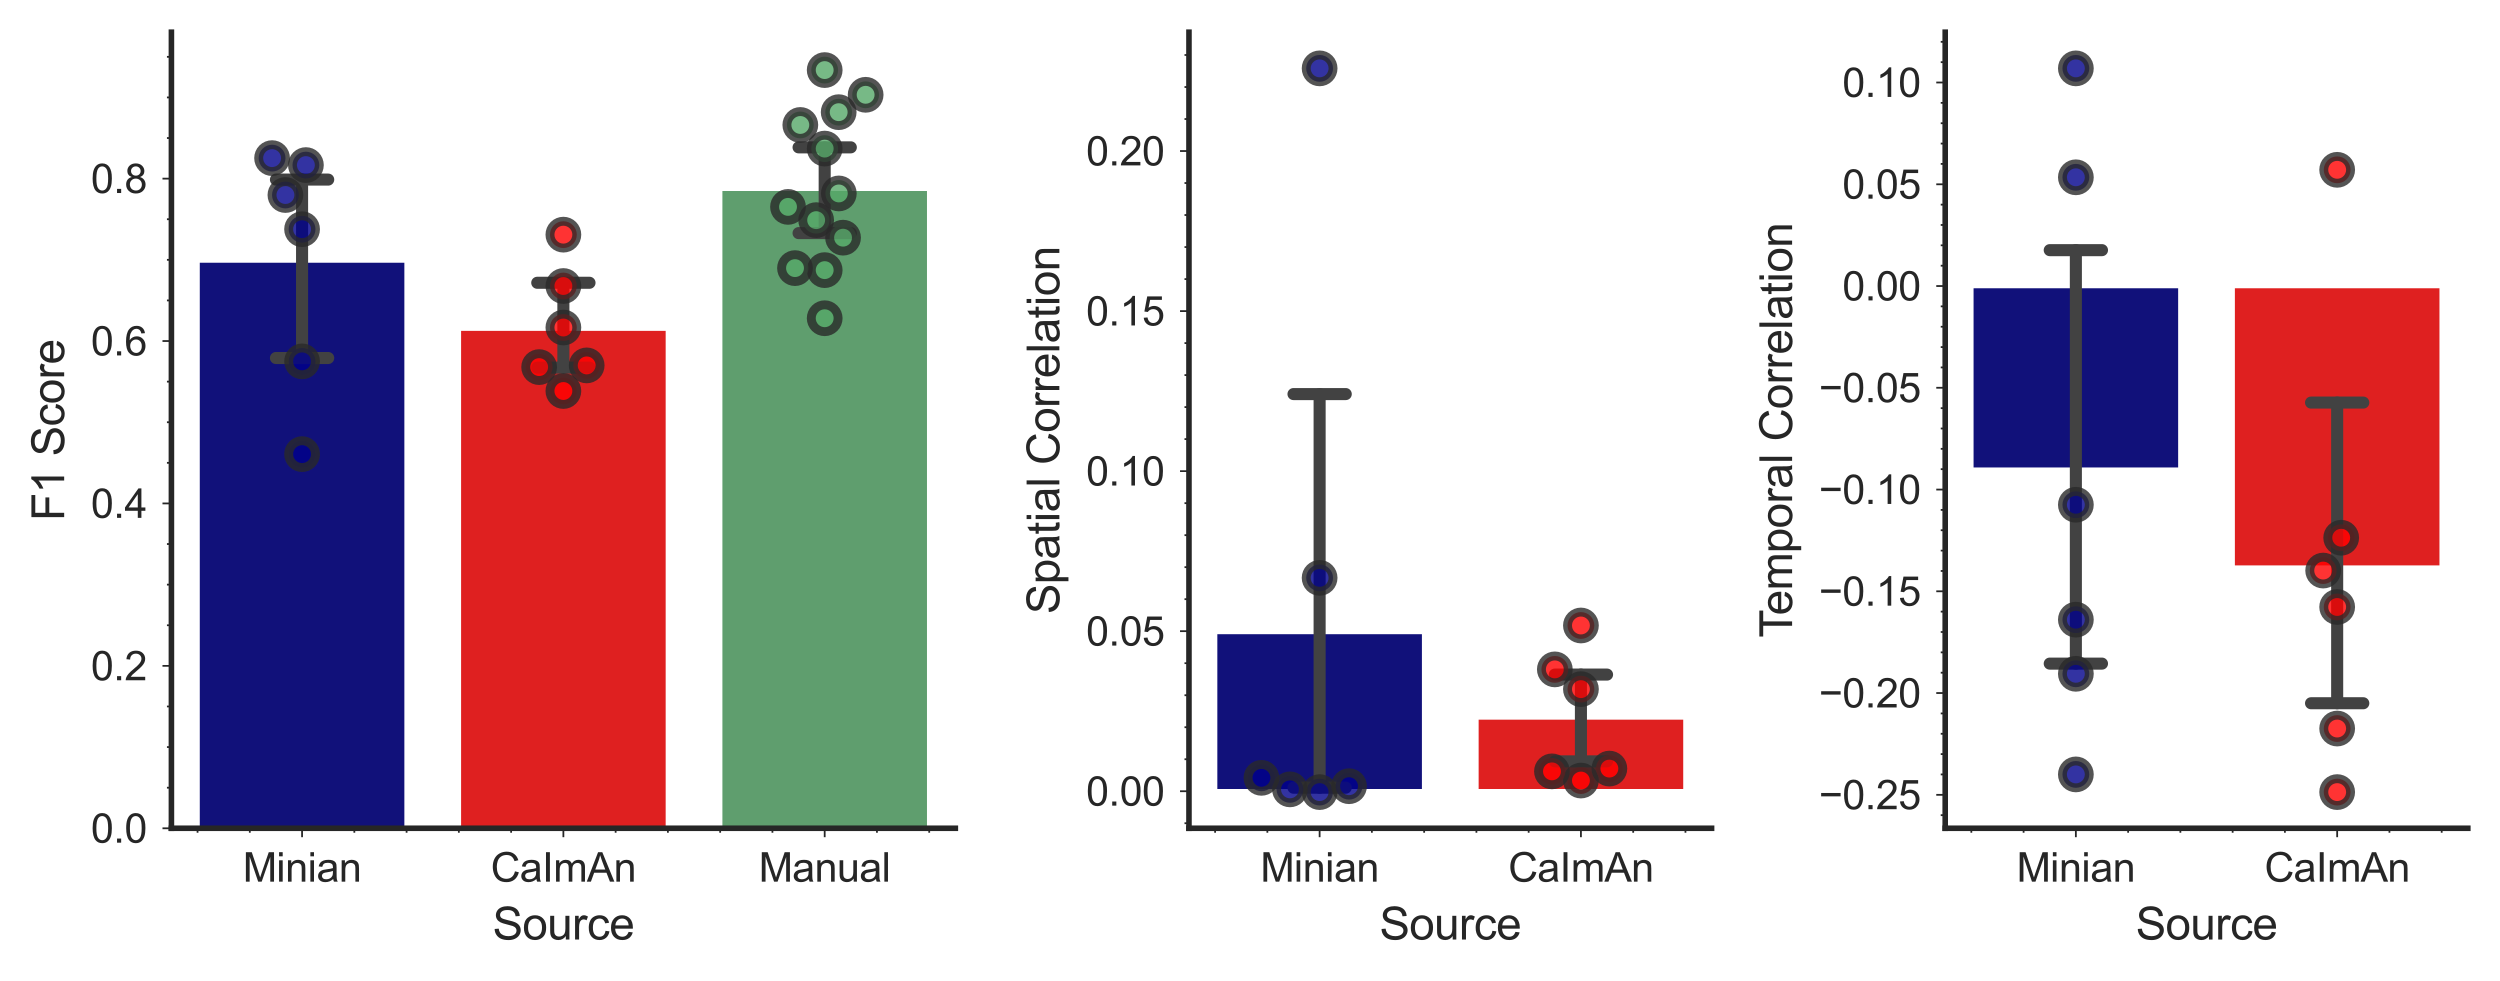 <?xml version="1.0" encoding="utf-8" standalone="no"?>
<!DOCTYPE svg PUBLIC "-//W3C//DTD SVG 1.1//EN"
  "http://www.w3.org/Graphics/SVG/1.1/DTD/svg11.dtd">
<svg height="219.408pt" version="1.1" viewBox="0 0 559.387 219.408" width="559.387pt" xmlns="http://www.w3.org/2000/svg" xmlns:xlink="http://www.w3.org/1999/xlink">
 <defs>
  <style type="text/css">*{stroke-linecap:butt;stroke-linejoin:round;}</style>
 </defs>
 <g id="figure_1">
  <g id="patch_1">
   <path d="M 0 219.408 
L 559.387 219.408 
L 559.387 0 
L 0 0 
z
" style="fill:#ffffff;"/>
  </g>
  <g id="axes_1">
   <g id="patch_2">
    <path d="M 38.355 185.332 
L 213.762 185.332 
L 213.762 7.2 
L 38.355 7.2 
z
" style="fill:#ffffff;"/>
   </g>
   <g id="matplotlib.axis_1">
    <g id="xtick_1">
     <g id="line2d_1">
      <defs>
       <path d="M 0 0 
L 0 2 
" id="m846df2be8f" style="stroke:#262626;stroke-width:0.4;"/>
      </defs>
      <g>
       <use style="fill:#262626;stroke:#262626;stroke-width:0.4;" x="67.59" xlink:href="#m846df2be8f" y="185.332"/>
      </g>
     </g>
     <g id="text_1">
      <!-- Minian -->
      <g style="fill:#262626;" transform="translate(54.334 197.274)scale(0.09 -0.09)">
       <defs>
        <path d="M 475 0 
L 475 4581 
L 1388 4581 
L 2472 1338 
Q 2622 884 2691 659 
Q 2769 909 2934 1394 
L 4031 4581 
L 4847 4581 
L 4847 0 
L 4263 0 
L 4263 3834 
L 2931 0 
L 2384 0 
L 1059 3900 
L 1059 0 
L 475 0 
z
" id="ArialMT-4d" transform="scale(0.016)"/>
        <path d="M 425 3934 
L 425 4581 
L 988 4581 
L 988 3934 
L 425 3934 
z
M 425 0 
L 425 3319 
L 988 3319 
L 988 0 
L 425 0 
z
" id="ArialMT-69" transform="scale(0.016)"/>
        <path d="M 422 0 
L 422 3319 
L 928 3319 
L 928 2847 
Q 1294 3394 1984 3394 
Q 2284 3394 2536 3286 
Q 2788 3178 2913 3003 
Q 3038 2828 3088 2588 
Q 3119 2431 3119 2041 
L 3119 0 
L 2556 0 
L 2556 2019 
Q 2556 2363 2490 2533 
Q 2425 2703 2258 2804 
Q 2091 2906 1866 2906 
Q 1506 2906 1245 2678 
Q 984 2450 984 1813 
L 984 0 
L 422 0 
z
" id="ArialMT-6e" transform="scale(0.016)"/>
        <path d="M 2588 409 
Q 2275 144 1986 34 
Q 1697 -75 1366 -75 
Q 819 -75 525 192 
Q 231 459 231 875 
Q 231 1119 342 1320 
Q 453 1522 633 1644 
Q 813 1766 1038 1828 
Q 1203 1872 1538 1913 
Q 2219 1994 2541 2106 
Q 2544 2222 2544 2253 
Q 2544 2597 2384 2738 
Q 2169 2928 1744 2928 
Q 1347 2928 1158 2789 
Q 969 2650 878 2297 
L 328 2372 
Q 403 2725 575 2942 
Q 747 3159 1072 3276 
Q 1397 3394 1825 3394 
Q 2250 3394 2515 3294 
Q 2781 3194 2906 3042 
Q 3031 2891 3081 2659 
Q 3109 2516 3109 2141 
L 3109 1391 
Q 3109 606 3145 398 
Q 3181 191 3288 0 
L 2700 0 
Q 2613 175 2588 409 
z
M 2541 1666 
Q 2234 1541 1622 1453 
Q 1275 1403 1131 1340 
Q 988 1278 909 1158 
Q 831 1038 831 891 
Q 831 666 1001 516 
Q 1172 366 1500 366 
Q 1825 366 2078 508 
Q 2331 650 2450 897 
Q 2541 1088 2541 1459 
L 2541 1666 
z
" id="ArialMT-61" transform="scale(0.016)"/>
       </defs>
       <use xlink:href="#ArialMT-4d"/>
       <use x="83.301" xlink:href="#ArialMT-69"/>
       <use x="105.518" xlink:href="#ArialMT-6e"/>
       <use x="161.133" xlink:href="#ArialMT-69"/>
       <use x="183.35" xlink:href="#ArialMT-61"/>
       <use x="238.965" xlink:href="#ArialMT-6e"/>
      </g>
     </g>
    </g>
    <g id="xtick_2">
     <g id="line2d_2">
      <g>
       <use style="fill:#262626;stroke:#262626;stroke-width:0.4;" x="126.059" xlink:href="#m846df2be8f" y="185.332"/>
      </g>
     </g>
     <g id="text_2">
      <!-- CaImAn -->
      <g style="fill:#262626;" transform="translate(109.804 197.274)scale(0.09 -0.09)">
       <defs>
        <path d="M 3763 1606 
L 4369 1453 
Q 4178 706 3683 314 
Q 3188 -78 2472 -78 
Q 1731 -78 1267 223 
Q 803 525 561 1097 
Q 319 1669 319 2325 
Q 319 3041 592 3573 
Q 866 4106 1370 4382 
Q 1875 4659 2481 4659 
Q 3169 4659 3637 4309 
Q 4106 3959 4291 3325 
L 3694 3184 
Q 3534 3684 3231 3912 
Q 2928 4141 2469 4141 
Q 1941 4141 1586 3887 
Q 1231 3634 1087 3207 
Q 944 2781 944 2328 
Q 944 1744 1114 1308 
Q 1284 872 1643 656 
Q 2003 441 2422 441 
Q 2931 441 3284 734 
Q 3638 1028 3763 1606 
z
" id="ArialMT-43" transform="scale(0.016)"/>
        <path d="M 597 0 
L 597 4581 
L 1203 4581 
L 1203 0 
L 597 0 
z
" id="ArialMT-49" transform="scale(0.016)"/>
        <path d="M 422 0 
L 422 3319 
L 925 3319 
L 925 2853 
Q 1081 3097 1340 3245 
Q 1600 3394 1931 3394 
Q 2300 3394 2536 3241 
Q 2772 3088 2869 2813 
Q 3263 3394 3894 3394 
Q 4388 3394 4653 3120 
Q 4919 2847 4919 2278 
L 4919 0 
L 4359 0 
L 4359 2091 
Q 4359 2428 4304 2576 
Q 4250 2725 4106 2815 
Q 3963 2906 3769 2906 
Q 3419 2906 3187 2673 
Q 2956 2441 2956 1928 
L 2956 0 
L 2394 0 
L 2394 2156 
Q 2394 2531 2256 2718 
Q 2119 2906 1806 2906 
Q 1569 2906 1367 2781 
Q 1166 2656 1075 2415 
Q 984 2175 984 1722 
L 984 0 
L 422 0 
z
" id="ArialMT-6d" transform="scale(0.016)"/>
        <path d="M -9 0 
L 1750 4581 
L 2403 4581 
L 4278 0 
L 3588 0 
L 3053 1388 
L 1138 1388 
L 634 0 
L -9 0 
z
M 1313 1881 
L 2866 1881 
L 2388 3150 
Q 2169 3728 2063 4100 
Q 1975 3659 1816 3225 
L 1313 1881 
z
" id="ArialMT-41" transform="scale(0.016)"/>
       </defs>
       <use xlink:href="#ArialMT-43"/>
       <use x="72.217" xlink:href="#ArialMT-61"/>
       <use x="127.832" xlink:href="#ArialMT-49"/>
       <use x="155.615" xlink:href="#ArialMT-6d"/>
       <use x="238.916" xlink:href="#ArialMT-41"/>
       <use x="305.615" xlink:href="#ArialMT-6e"/>
      </g>
     </g>
    </g>
    <g id="xtick_3">
     <g id="line2d_3">
      <g>
       <use style="fill:#262626;stroke:#262626;stroke-width:0.4;" x="184.528" xlink:href="#m846df2be8f" y="185.332"/>
      </g>
     </g>
     <g id="text_3">
      <!-- Manual -->
      <g style="fill:#262626;" transform="translate(169.77 197.274)scale(0.09 -0.09)">
       <defs>
        <path d="M 2597 0 
L 2597 488 
Q 2209 -75 1544 -75 
Q 1250 -75 995 37 
Q 741 150 617 320 
Q 494 491 444 738 
Q 409 903 409 1263 
L 409 3319 
L 972 3319 
L 972 1478 
Q 972 1038 1006 884 
Q 1059 663 1231 536 
Q 1403 409 1656 409 
Q 1909 409 2131 539 
Q 2353 669 2445 892 
Q 2538 1116 2538 1541 
L 2538 3319 
L 3100 3319 
L 3100 0 
L 2597 0 
z
" id="ArialMT-75" transform="scale(0.016)"/>
        <path d="M 409 0 
L 409 4581 
L 972 4581 
L 972 0 
L 409 0 
z
" id="ArialMT-6c" transform="scale(0.016)"/>
       </defs>
       <use xlink:href="#ArialMT-4d"/>
       <use x="83.301" xlink:href="#ArialMT-61"/>
       <use x="138.916" xlink:href="#ArialMT-6e"/>
       <use x="194.531" xlink:href="#ArialMT-75"/>
       <use x="250.146" xlink:href="#ArialMT-61"/>
       <use x="305.762" xlink:href="#ArialMT-6c"/>
      </g>
     </g>
    </g>
    <g id="xtick_4">
     <g id="line2d_4">
      <defs>
       <path d="M 0 0 
L 0 1 
" id="m95da51d697" style="stroke:#262626;stroke-width:0.4;"/>
      </defs>
      <g>
       <use style="fill:#262626;stroke:#262626;stroke-width:0.4;" x="44.202" xlink:href="#m95da51d697" y="185.332"/>
      </g>
     </g>
    </g>
    <g id="xtick_5">
     <g id="line2d_5">
      <g>
       <use style="fill:#262626;stroke:#262626;stroke-width:0.4;" x="55.896" xlink:href="#m95da51d697" y="185.332"/>
      </g>
     </g>
    </g>
    <g id="xtick_6">
     <g id="line2d_6">
      <g>
       <use style="fill:#262626;stroke:#262626;stroke-width:0.4;" x="79.284" xlink:href="#m95da51d697" y="185.332"/>
      </g>
     </g>
    </g>
    <g id="xtick_7">
     <g id="line2d_7">
      <g>
       <use style="fill:#262626;stroke:#262626;stroke-width:0.4;" x="90.977" xlink:href="#m95da51d697" y="185.332"/>
      </g>
     </g>
    </g>
    <g id="xtick_8">
     <g id="line2d_8">
      <g>
       <use style="fill:#262626;stroke:#262626;stroke-width:0.4;" x="102.671" xlink:href="#m95da51d697" y="185.332"/>
      </g>
     </g>
    </g>
    <g id="xtick_9">
     <g id="line2d_9">
      <g>
       <use style="fill:#262626;stroke:#262626;stroke-width:0.4;" x="114.365" xlink:href="#m95da51d697" y="185.332"/>
      </g>
     </g>
    </g>
    <g id="xtick_10">
     <g id="line2d_10">
      <g>
       <use style="fill:#262626;stroke:#262626;stroke-width:0.4;" x="137.752" xlink:href="#m95da51d697" y="185.332"/>
      </g>
     </g>
    </g>
    <g id="xtick_11">
     <g id="line2d_11">
      <g>
       <use style="fill:#262626;stroke:#262626;stroke-width:0.4;" x="149.446" xlink:href="#m95da51d697" y="185.332"/>
      </g>
     </g>
    </g>
    <g id="xtick_12">
     <g id="line2d_12">
      <g>
       <use style="fill:#262626;stroke:#262626;stroke-width:0.4;" x="161.14" xlink:href="#m95da51d697" y="185.332"/>
      </g>
     </g>
    </g>
    <g id="xtick_13">
     <g id="line2d_13">
      <g>
       <use style="fill:#262626;stroke:#262626;stroke-width:0.4;" x="172.834" xlink:href="#m95da51d697" y="185.332"/>
      </g>
     </g>
    </g>
    <g id="xtick_14">
     <g id="line2d_14">
      <g>
       <use style="fill:#262626;stroke:#262626;stroke-width:0.4;" x="196.221" xlink:href="#m95da51d697" y="185.332"/>
      </g>
     </g>
    </g>
    <g id="xtick_15">
     <g id="line2d_15">
      <g>
       <use style="fill:#262626;stroke:#262626;stroke-width:0.4;" x="207.915" xlink:href="#m95da51d697" y="185.332"/>
      </g>
     </g>
    </g>
    <g id="text_4">
     <!-- Source -->
     <g style="fill:#262626;" transform="translate(110.217 210.221)scale(0.1 -0.1)">
      <defs>
       <path d="M 288 1472 
L 859 1522 
Q 900 1178 1048 958 
Q 1197 738 1509 602 
Q 1822 466 2213 466 
Q 2559 466 2825 569 
Q 3091 672 3220 851 
Q 3350 1031 3350 1244 
Q 3350 1459 3225 1620 
Q 3100 1781 2813 1891 
Q 2628 1963 1997 2114 
Q 1366 2266 1113 2400 
Q 784 2572 623 2826 
Q 463 3081 463 3397 
Q 463 3744 659 4045 
Q 856 4347 1234 4503 
Q 1613 4659 2075 4659 
Q 2584 4659 2973 4495 
Q 3363 4331 3572 4012 
Q 3781 3694 3797 3291 
L 3216 3247 
Q 3169 3681 2898 3903 
Q 2628 4125 2100 4125 
Q 1550 4125 1298 3923 
Q 1047 3722 1047 3438 
Q 1047 3191 1225 3031 
Q 1400 2872 2139 2705 
Q 2878 2538 3153 2413 
Q 3553 2228 3743 1945 
Q 3934 1663 3934 1294 
Q 3934 928 3725 604 
Q 3516 281 3123 101 
Q 2731 -78 2241 -78 
Q 1619 -78 1198 103 
Q 778 284 539 648 
Q 300 1013 288 1472 
z
" id="ArialMT-53" transform="scale(0.016)"/>
       <path d="M 213 1659 
Q 213 2581 725 3025 
Q 1153 3394 1769 3394 
Q 2453 3394 2887 2945 
Q 3322 2497 3322 1706 
Q 3322 1066 3130 698 
Q 2938 331 2570 128 
Q 2203 -75 1769 -75 
Q 1072 -75 642 372 
Q 213 819 213 1659 
z
M 791 1659 
Q 791 1022 1069 705 
Q 1347 388 1769 388 
Q 2188 388 2466 706 
Q 2744 1025 2744 1678 
Q 2744 2294 2464 2611 
Q 2184 2928 1769 2928 
Q 1347 2928 1069 2612 
Q 791 2297 791 1659 
z
" id="ArialMT-6f" transform="scale(0.016)"/>
       <path d="M 416 0 
L 416 3319 
L 922 3319 
L 922 2816 
Q 1116 3169 1280 3281 
Q 1444 3394 1641 3394 
Q 1925 3394 2219 3213 
L 2025 2691 
Q 1819 2813 1613 2813 
Q 1428 2813 1281 2702 
Q 1134 2591 1072 2394 
Q 978 2094 978 1738 
L 978 0 
L 416 0 
z
" id="ArialMT-72" transform="scale(0.016)"/>
       <path d="M 2588 1216 
L 3141 1144 
Q 3050 572 2676 248 
Q 2303 -75 1759 -75 
Q 1078 -75 664 370 
Q 250 816 250 1647 
Q 250 2184 428 2587 
Q 606 2991 970 3192 
Q 1334 3394 1763 3394 
Q 2303 3394 2647 3120 
Q 2991 2847 3088 2344 
L 2541 2259 
Q 2463 2594 2264 2762 
Q 2066 2931 1784 2931 
Q 1359 2931 1093 2626 
Q 828 2322 828 1663 
Q 828 994 1084 691 
Q 1341 388 1753 388 
Q 2084 388 2306 591 
Q 2528 794 2588 1216 
z
" id="ArialMT-63" transform="scale(0.016)"/>
       <path d="M 2694 1069 
L 3275 997 
Q 3138 488 2766 206 
Q 2394 -75 1816 -75 
Q 1088 -75 661 373 
Q 234 822 234 1631 
Q 234 2469 665 2931 
Q 1097 3394 1784 3394 
Q 2450 3394 2872 2941 
Q 3294 2488 3294 1666 
Q 3294 1616 3291 1516 
L 816 1516 
Q 847 969 1125 678 
Q 1403 388 1819 388 
Q 2128 388 2347 550 
Q 2566 713 2694 1069 
z
M 847 1978 
L 2700 1978 
Q 2663 2397 2488 2606 
Q 2219 2931 1791 2931 
Q 1403 2931 1139 2672 
Q 875 2413 847 1978 
z
" id="ArialMT-65" transform="scale(0.016)"/>
      </defs>
      <use xlink:href="#ArialMT-53"/>
      <use x="66.699" xlink:href="#ArialMT-6f"/>
      <use x="122.314" xlink:href="#ArialMT-75"/>
      <use x="177.93" xlink:href="#ArialMT-72"/>
      <use x="211.23" xlink:href="#ArialMT-63"/>
      <use x="261.23" xlink:href="#ArialMT-65"/>
     </g>
    </g>
   </g>
   <g id="matplotlib.axis_2">
    <g id="ytick_1">
     <g id="line2d_16">
      <defs>
       <path d="M 0 0 
L -2 0 
" id="mce260cb0ad" style="stroke:#262626;stroke-width:0.4;"/>
      </defs>
      <g>
       <use style="fill:#262626;stroke:#262626;stroke-width:0.4;" x="38.355" xlink:href="#mce260cb0ad" y="185.332"/>
      </g>
     </g>
     <g id="text_5">
      <!-- 0.0 -->
      <g style="fill:#262626;" transform="translate(20.345 188.553)scale(0.09 -0.09)">
       <defs>
        <path d="M 266 2259 
Q 266 3072 433 3567 
Q 600 4063 929 4331 
Q 1259 4600 1759 4600 
Q 2128 4600 2406 4451 
Q 2684 4303 2865 4023 
Q 3047 3744 3150 3342 
Q 3253 2941 3253 2259 
Q 3253 1453 3087 958 
Q 2922 463 2592 192 
Q 2263 -78 1759 -78 
Q 1097 -78 719 397 
Q 266 969 266 2259 
z
M 844 2259 
Q 844 1131 1108 757 
Q 1372 384 1759 384 
Q 2147 384 2411 759 
Q 2675 1134 2675 2259 
Q 2675 3391 2411 3762 
Q 2147 4134 1753 4134 
Q 1366 4134 1134 3806 
Q 844 3388 844 2259 
z
" id="ArialMT-30" transform="scale(0.016)"/>
        <path d="M 581 0 
L 581 641 
L 1222 641 
L 1222 0 
L 581 0 
z
" id="ArialMT-2e" transform="scale(0.016)"/>
       </defs>
       <use xlink:href="#ArialMT-30"/>
       <use x="55.615" xlink:href="#ArialMT-2e"/>
       <use x="83.398" xlink:href="#ArialMT-30"/>
      </g>
     </g>
    </g>
    <g id="ytick_2">
     <g id="line2d_17">
      <g>
       <use style="fill:#262626;stroke:#262626;stroke-width:0.4;" x="38.355" xlink:href="#mce260cb0ad" y="148.991"/>
      </g>
     </g>
     <g id="text_6">
      <!-- 0.2 -->
      <g style="fill:#262626;" transform="translate(20.345 152.212)scale(0.09 -0.09)">
       <defs>
        <path d="M 3222 541 
L 3222 0 
L 194 0 
Q 188 203 259 391 
Q 375 700 629 1000 
Q 884 1300 1366 1694 
Q 2113 2306 2375 2664 
Q 2638 3022 2638 3341 
Q 2638 3675 2398 3904 
Q 2159 4134 1775 4134 
Q 1369 4134 1125 3890 
Q 881 3647 878 3216 
L 300 3275 
Q 359 3922 746 4261 
Q 1134 4600 1788 4600 
Q 2447 4600 2831 4234 
Q 3216 3869 3216 3328 
Q 3216 3053 3103 2787 
Q 2991 2522 2730 2228 
Q 2469 1934 1863 1422 
Q 1356 997 1212 845 
Q 1069 694 975 541 
L 3222 541 
z
" id="ArialMT-32" transform="scale(0.016)"/>
       </defs>
       <use xlink:href="#ArialMT-30"/>
       <use x="55.615" xlink:href="#ArialMT-2e"/>
       <use x="83.398" xlink:href="#ArialMT-32"/>
      </g>
     </g>
    </g>
    <g id="ytick_3">
     <g id="line2d_18">
      <g>
       <use style="fill:#262626;stroke:#262626;stroke-width:0.4;" x="38.355" xlink:href="#mce260cb0ad" y="112.65"/>
      </g>
     </g>
     <g id="text_7">
      <!-- 0.4 -->
      <g style="fill:#262626;" transform="translate(20.345 115.871)scale(0.09 -0.09)">
       <defs>
        <path d="M 2069 0 
L 2069 1097 
L 81 1097 
L 81 1613 
L 2172 4581 
L 2631 4581 
L 2631 1613 
L 3250 1613 
L 3250 1097 
L 2631 1097 
L 2631 0 
L 2069 0 
z
M 2069 1613 
L 2069 3678 
L 634 1613 
L 2069 1613 
z
" id="ArialMT-34" transform="scale(0.016)"/>
       </defs>
       <use xlink:href="#ArialMT-30"/>
       <use x="55.615" xlink:href="#ArialMT-2e"/>
       <use x="83.398" xlink:href="#ArialMT-34"/>
      </g>
     </g>
    </g>
    <g id="ytick_4">
     <g id="line2d_19">
      <g>
       <use style="fill:#262626;stroke:#262626;stroke-width:0.4;" x="38.355" xlink:href="#mce260cb0ad" y="76.308"/>
      </g>
     </g>
     <g id="text_8">
      <!-- 0.6 -->
      <g style="fill:#262626;" transform="translate(20.345 79.53)scale(0.09 -0.09)">
       <defs>
        <path d="M 3184 3459 
L 2625 3416 
Q 2550 3747 2413 3897 
Q 2184 4138 1850 4138 
Q 1581 4138 1378 3988 
Q 1113 3794 959 3422 
Q 806 3050 800 2363 
Q 1003 2672 1297 2822 
Q 1591 2972 1913 2972 
Q 2475 2972 2870 2558 
Q 3266 2144 3266 1488 
Q 3266 1056 3080 686 
Q 2894 316 2569 119 
Q 2244 -78 1831 -78 
Q 1128 -78 684 439 
Q 241 956 241 2144 
Q 241 3472 731 4075 
Q 1159 4600 1884 4600 
Q 2425 4600 2770 4297 
Q 3116 3994 3184 3459 
z
M 888 1484 
Q 888 1194 1011 928 
Q 1134 663 1356 523 
Q 1578 384 1822 384 
Q 2178 384 2434 671 
Q 2691 959 2691 1453 
Q 2691 1928 2437 2201 
Q 2184 2475 1800 2475 
Q 1419 2475 1153 2201 
Q 888 1928 888 1484 
z
" id="ArialMT-36" transform="scale(0.016)"/>
       </defs>
       <use xlink:href="#ArialMT-30"/>
       <use x="55.615" xlink:href="#ArialMT-2e"/>
       <use x="83.398" xlink:href="#ArialMT-36"/>
      </g>
     </g>
    </g>
    <g id="ytick_5">
     <g id="line2d_20">
      <g>
       <use style="fill:#262626;stroke:#262626;stroke-width:0.4;" x="38.355" xlink:href="#mce260cb0ad" y="39.967"/>
      </g>
     </g>
     <g id="text_9">
      <!-- 0.8 -->
      <g style="fill:#262626;" transform="translate(20.345 43.188)scale(0.09 -0.09)">
       <defs>
        <path d="M 1131 2484 
Q 781 2613 612 2850 
Q 444 3088 444 3419 
Q 444 3919 803 4259 
Q 1163 4600 1759 4600 
Q 2359 4600 2725 4251 
Q 3091 3903 3091 3403 
Q 3091 3084 2923 2848 
Q 2756 2613 2416 2484 
Q 2838 2347 3058 2040 
Q 3278 1734 3278 1309 
Q 3278 722 2862 322 
Q 2447 -78 1769 -78 
Q 1091 -78 675 323 
Q 259 725 259 1325 
Q 259 1772 486 2073 
Q 713 2375 1131 2484 
z
M 1019 3438 
Q 1019 3113 1228 2906 
Q 1438 2700 1772 2700 
Q 2097 2700 2305 2904 
Q 2513 3109 2513 3406 
Q 2513 3716 2298 3927 
Q 2084 4138 1766 4138 
Q 1444 4138 1231 3931 
Q 1019 3725 1019 3438 
z
M 838 1322 
Q 838 1081 952 856 
Q 1066 631 1291 507 
Q 1516 384 1775 384 
Q 2178 384 2440 643 
Q 2703 903 2703 1303 
Q 2703 1709 2433 1975 
Q 2163 2241 1756 2241 
Q 1359 2241 1098 1978 
Q 838 1716 838 1322 
z
" id="ArialMT-38" transform="scale(0.016)"/>
       </defs>
       <use xlink:href="#ArialMT-30"/>
       <use x="55.615" xlink:href="#ArialMT-2e"/>
       <use x="83.398" xlink:href="#ArialMT-38"/>
      </g>
     </g>
    </g>
    <g id="ytick_6">
     <g id="line2d_21">
      <defs>
       <path d="M 0 0 
L -1 0 
" id="m5339bbce85" style="stroke:#262626;stroke-width:0.4;"/>
      </defs>
      <g>
       <use style="fill:#262626;stroke:#262626;stroke-width:0.4;" x="38.355" xlink:href="#m5339bbce85" y="176.247"/>
      </g>
     </g>
    </g>
    <g id="ytick_7">
     <g id="line2d_22">
      <g>
       <use style="fill:#262626;stroke:#262626;stroke-width:0.4;" x="38.355" xlink:href="#m5339bbce85" y="167.161"/>
      </g>
     </g>
    </g>
    <g id="ytick_8">
     <g id="line2d_23">
      <g>
       <use style="fill:#262626;stroke:#262626;stroke-width:0.4;" x="38.355" xlink:href="#m5339bbce85" y="158.076"/>
      </g>
     </g>
    </g>
    <g id="ytick_9">
     <g id="line2d_24">
      <g>
       <use style="fill:#262626;stroke:#262626;stroke-width:0.4;" x="38.355" xlink:href="#m5339bbce85" y="139.906"/>
      </g>
     </g>
    </g>
    <g id="ytick_10">
     <g id="line2d_25">
      <g>
       <use style="fill:#262626;stroke:#262626;stroke-width:0.4;" x="38.355" xlink:href="#m5339bbce85" y="130.82"/>
      </g>
     </g>
    </g>
    <g id="ytick_11">
     <g id="line2d_26">
      <g>
       <use style="fill:#262626;stroke:#262626;stroke-width:0.4;" x="38.355" xlink:href="#m5339bbce85" y="121.735"/>
      </g>
     </g>
    </g>
    <g id="ytick_12">
     <g id="line2d_27">
      <g>
       <use style="fill:#262626;stroke:#262626;stroke-width:0.4;" x="38.355" xlink:href="#m5339bbce85" y="103.564"/>
      </g>
     </g>
    </g>
    <g id="ytick_13">
     <g id="line2d_28">
      <g>
       <use style="fill:#262626;stroke:#262626;stroke-width:0.4;" x="38.355" xlink:href="#m5339bbce85" y="94.479"/>
      </g>
     </g>
    </g>
    <g id="ytick_14">
     <g id="line2d_29">
      <g>
       <use style="fill:#262626;stroke:#262626;stroke-width:0.4;" x="38.355" xlink:href="#m5339bbce85" y="85.394"/>
      </g>
     </g>
    </g>
    <g id="ytick_15">
     <g id="line2d_30">
      <g>
       <use style="fill:#262626;stroke:#262626;stroke-width:0.4;" x="38.355" xlink:href="#m5339bbce85" y="67.223"/>
      </g>
     </g>
    </g>
    <g id="ytick_16">
     <g id="line2d_31">
      <g>
       <use style="fill:#262626;stroke:#262626;stroke-width:0.4;" x="38.355" xlink:href="#m5339bbce85" y="58.138"/>
      </g>
     </g>
    </g>
    <g id="ytick_17">
     <g id="line2d_32">
      <g>
       <use style="fill:#262626;stroke:#262626;stroke-width:0.4;" x="38.355" xlink:href="#m5339bbce85" y="49.053"/>
      </g>
     </g>
    </g>
    <g id="ytick_18">
     <g id="line2d_33">
      <g>
       <use style="fill:#262626;stroke:#262626;stroke-width:0.4;" x="38.355" xlink:href="#m5339bbce85" y="30.882"/>
      </g>
     </g>
    </g>
    <g id="ytick_19">
     <g id="line2d_34">
      <g>
       <use style="fill:#262626;stroke:#262626;stroke-width:0.4;" x="38.355" xlink:href="#m5339bbce85" y="21.797"/>
      </g>
     </g>
    </g>
    <g id="ytick_20">
     <g id="line2d_35">
      <g>
       <use style="fill:#262626;stroke:#262626;stroke-width:0.4;" x="38.355" xlink:href="#m5339bbce85" y="12.711"/>
      </g>
     </g>
    </g>
    <g id="text_10">
     <!-- F1 Score -->
     <g style="fill:#262626;" transform="translate(14.358 116.55)rotate(-90)scale(0.1 -0.1)">
      <defs>
       <path d="M 525 0 
L 525 4581 
L 3616 4581 
L 3616 4041 
L 1131 4041 
L 1131 2622 
L 3281 2622 
L 3281 2081 
L 1131 2081 
L 1131 0 
L 525 0 
z
" id="ArialMT-46" transform="scale(0.016)"/>
       <path d="M 2384 0 
L 1822 0 
L 1822 3584 
Q 1619 3391 1289 3197 
Q 959 3003 697 2906 
L 697 3450 
Q 1169 3672 1522 3987 
Q 1875 4303 2022 4600 
L 2384 4600 
L 2384 0 
z
" id="ArialMT-31" transform="scale(0.016)"/>
       <path id="ArialMT-20" transform="scale(0.016)"/>
      </defs>
      <use xlink:href="#ArialMT-46"/>
      <use x="61.084" xlink:href="#ArialMT-31"/>
      <use x="116.699" xlink:href="#ArialMT-20"/>
      <use x="144.482" xlink:href="#ArialMT-53"/>
      <use x="211.182" xlink:href="#ArialMT-63"/>
      <use x="261.182" xlink:href="#ArialMT-6f"/>
      <use x="316.797" xlink:href="#ArialMT-72"/>
      <use x="350.098" xlink:href="#ArialMT-65"/>
     </g>
    </g>
   </g>
   <g id="PathCollection_1"/>
   <g id="PathCollection_2"/>
   <g id="PathCollection_3"/>
   <g id="patch_3">
    <path clip-path="url(#p6cae399bb3)" d="M 44.202 185.332 
L 90.977 185.332 
L 90.977 58.285 
L 44.202 58.285 
z
" style="fill:#11117a;stroke:#ffffff;stroke-linejoin:miter;"/>
   </g>
   <g id="patch_4">
    <path clip-path="url(#p6cae399bb3)" d="M 0 0 
z
" style="fill:#11117a;stroke:#ffffff;stroke-linejoin:miter;"/>
   </g>
   <g id="patch_5">
    <path clip-path="url(#p6cae399bb3)" d="M 0 0 
z
" style="fill:#11117a;stroke:#ffffff;stroke-linejoin:miter;"/>
   </g>
   <g id="patch_6">
    <path clip-path="url(#p6cae399bb3)" d="M 0 0 
z
" style="fill:#df2020;stroke:#ffffff;stroke-linejoin:miter;"/>
   </g>
   <g id="patch_7">
    <path clip-path="url(#p6cae399bb3)" d="M 102.671 185.332 
L 149.446 185.332 
L 149.446 73.53 
L 102.671 73.53 
z
" style="fill:#df2020;stroke:#ffffff;stroke-linejoin:miter;"/>
   </g>
   <g id="patch_8">
    <path clip-path="url(#p6cae399bb3)" d="M 0 0 
z
" style="fill:#df2020;stroke:#ffffff;stroke-linejoin:miter;"/>
   </g>
   <g id="patch_9">
    <path clip-path="url(#p6cae399bb3)" d="M 0 0 
z
" style="fill:#5f9e6e;stroke:#ffffff;stroke-linejoin:miter;"/>
   </g>
   <g id="patch_10">
    <path clip-path="url(#p6cae399bb3)" d="M 0 0 
z
" style="fill:#5f9e6e;stroke:#ffffff;stroke-linejoin:miter;"/>
   </g>
   <g id="patch_11">
    <path clip-path="url(#p6cae399bb3)" d="M 161.14 185.332 
L 207.915 185.332 
L 207.915 42.239 
L 161.14 42.239 
z
" style="fill:#5f9e6e;stroke:#ffffff;stroke-linejoin:miter;"/>
   </g>
   <g id="line2d_36">
    <path clip-path="url(#p6cae399bb3)" d="M 67.59 80.105 
L 67.59 40.186 
" style="fill:none;stroke:#424242;stroke-linecap:round;stroke-width:2.7;"/>
   </g>
   <g id="line2d_37">
    <path clip-path="url(#p6cae399bb3)" d="M 61.743 80.105 
L 73.437 80.105 
" style="fill:none;stroke:#424242;stroke-linecap:round;stroke-width:2.7;"/>
   </g>
   <g id="line2d_38">
    <path clip-path="url(#p6cae399bb3)" d="M 61.743 40.186 
L 73.437 40.186 
" style="fill:none;stroke:#424242;stroke-linecap:round;stroke-width:2.7;"/>
   </g>
   <g id="line2d_39">
    <path clip-path="url(#p6cae399bb3)" style="fill:none;stroke:#424242;stroke-linecap:round;stroke-width:2.7;"/>
   </g>
   <g id="line2d_40">
    <path clip-path="url(#p6cae399bb3)" style="fill:none;stroke:#424242;stroke-linecap:round;stroke-width:2.7;"/>
   </g>
   <g id="line2d_41">
    <path clip-path="url(#p6cae399bb3)" style="fill:none;stroke:#424242;stroke-linecap:round;stroke-width:2.7;"/>
   </g>
   <g id="line2d_42">
    <path clip-path="url(#p6cae399bb3)" style="fill:none;stroke:#424242;stroke-linecap:round;stroke-width:2.7;"/>
   </g>
   <g id="line2d_43">
    <path clip-path="url(#p6cae399bb3)" style="fill:none;stroke:#424242;stroke-linecap:round;stroke-width:2.7;"/>
   </g>
   <g id="line2d_44">
    <path clip-path="url(#p6cae399bb3)" style="fill:none;stroke:#424242;stroke-linecap:round;stroke-width:2.7;"/>
   </g>
   <g id="line2d_45">
    <path clip-path="url(#p6cae399bb3)" style="fill:none;stroke:#424242;stroke-linecap:round;stroke-width:2.7;"/>
   </g>
   <g id="line2d_46">
    <path clip-path="url(#p6cae399bb3)" style="fill:none;stroke:#424242;stroke-linecap:round;stroke-width:2.7;"/>
   </g>
   <g id="line2d_47">
    <path clip-path="url(#p6cae399bb3)" style="fill:none;stroke:#424242;stroke-linecap:round;stroke-width:2.7;"/>
   </g>
   <g id="line2d_48">
    <path clip-path="url(#p6cae399bb3)" d="M 126.059 82.257 
L 126.059 63.274 
" style="fill:none;stroke:#424242;stroke-linecap:round;stroke-width:2.7;"/>
   </g>
   <g id="line2d_49">
    <path clip-path="url(#p6cae399bb3)" d="M 120.212 82.257 
L 131.906 82.257 
" style="fill:none;stroke:#424242;stroke-linecap:round;stroke-width:2.7;"/>
   </g>
   <g id="line2d_50">
    <path clip-path="url(#p6cae399bb3)" d="M 120.212 63.274 
L 131.906 63.274 
" style="fill:none;stroke:#424242;stroke-linecap:round;stroke-width:2.7;"/>
   </g>
   <g id="line2d_51">
    <path clip-path="url(#p6cae399bb3)" style="fill:none;stroke:#424242;stroke-linecap:round;stroke-width:2.7;"/>
   </g>
   <g id="line2d_52">
    <path clip-path="url(#p6cae399bb3)" style="fill:none;stroke:#424242;stroke-linecap:round;stroke-width:2.7;"/>
   </g>
   <g id="line2d_53">
    <path clip-path="url(#p6cae399bb3)" style="fill:none;stroke:#424242;stroke-linecap:round;stroke-width:2.7;"/>
   </g>
   <g id="line2d_54">
    <path clip-path="url(#p6cae399bb3)" style="fill:none;stroke:#424242;stroke-linecap:round;stroke-width:2.7;"/>
   </g>
   <g id="line2d_55">
    <path clip-path="url(#p6cae399bb3)" style="fill:none;stroke:#424242;stroke-linecap:round;stroke-width:2.7;"/>
   </g>
   <g id="line2d_56">
    <path clip-path="url(#p6cae399bb3)" style="fill:none;stroke:#424242;stroke-linecap:round;stroke-width:2.7;"/>
   </g>
   <g id="line2d_57">
    <path clip-path="url(#p6cae399bb3)" style="fill:none;stroke:#424242;stroke-linecap:round;stroke-width:2.7;"/>
   </g>
   <g id="line2d_58">
    <path clip-path="url(#p6cae399bb3)" style="fill:none;stroke:#424242;stroke-linecap:round;stroke-width:2.7;"/>
   </g>
   <g id="line2d_59">
    <path clip-path="url(#p6cae399bb3)" style="fill:none;stroke:#424242;stroke-linecap:round;stroke-width:2.7;"/>
   </g>
   <g id="line2d_60">
    <path clip-path="url(#p6cae399bb3)" d="M 184.528 52.16 
L 184.528 32.968 
" style="fill:none;stroke:#424242;stroke-linecap:round;stroke-width:2.7;"/>
   </g>
   <g id="line2d_61">
    <path clip-path="url(#p6cae399bb3)" d="M 178.681 52.16 
L 190.375 52.16 
" style="fill:none;stroke:#424242;stroke-linecap:round;stroke-width:2.7;"/>
   </g>
   <g id="line2d_62">
    <path clip-path="url(#p6cae399bb3)" d="M 178.681 32.968 
L 190.375 32.968 
" style="fill:none;stroke:#424242;stroke-linecap:round;stroke-width:2.7;"/>
   </g>
   <g id="patch_12">
    <path d="M 38.355 185.332 
L 38.355 7.2 
" style="fill:none;stroke:#262626;stroke-linecap:square;stroke-linejoin:miter;stroke-width:1.25;"/>
   </g>
   <g id="patch_13">
    <path d="M 38.355 185.332 
L 213.762 185.332 
" style="fill:none;stroke:#262626;stroke-linecap:square;stroke-linejoin:miter;stroke-width:1.25;"/>
   </g>
   <g id="PathCollection_4">
    <defs>
     <path d="M 0 3 
C 0.796 3 1.559 2.684 2.121 2.121 
C 2.684 1.559 3 0.796 3 -0 
C 3 -0.796 2.684 -1.559 2.121 -2.121 
C 1.559 -2.684 0.796 -3 0 -3 
C -0.796 -3 -1.559 -2.684 -2.121 -2.121 
C -2.684 -1.559 -3 -0.796 -3 0 
C -3 0.796 -2.684 1.559 -2.121 2.121 
C -1.559 2.684 -0.796 3 0 3 
z
" id="C0_0_a04be64cd5"/>
    </defs>
    <g clip-path="url(#p6cae399bb3)">
     <use style="fill:#00008b;fill-opacity:0.8;stroke:#2a2a2a;stroke-opacity:0.8;stroke-width:2;" x="67.59" xlink:href="#C0_0_a04be64cd5" y="101.612"/>
    </g>
    <g clip-path="url(#p6cae399bb3)">
     <use style="fill:#00008b;fill-opacity:0.8;stroke:#2a2a2a;stroke-opacity:0.8;stroke-width:2;" x="67.59" xlink:href="#C0_0_a04be64cd5" y="80.857"/>
    </g>
    <g clip-path="url(#p6cae399bb3)">
     <use style="fill:#00008b;fill-opacity:0.8;stroke:#2a2a2a;stroke-opacity:0.8;stroke-width:2;" x="67.59" xlink:href="#C0_0_a04be64cd5" y="51.287"/>
    </g>
    <g clip-path="url(#p6cae399bb3)">
     <use style="fill:#00008b;fill-opacity:0.8;stroke:#2a2a2a;stroke-opacity:0.8;stroke-width:2;" x="63.866" xlink:href="#C0_0_a04be64cd5" y="43.635"/>
    </g>
    <g clip-path="url(#p6cae399bb3)">
     <use style="fill:#00008b;fill-opacity:0.8;stroke:#2a2a2a;stroke-opacity:0.8;stroke-width:2;" x="68.446" xlink:href="#C0_0_a04be64cd5" y="36.939"/>
    </g>
    <g clip-path="url(#p6cae399bb3)">
     <use style="fill:#00008b;fill-opacity:0.8;stroke:#2a2a2a;stroke-opacity:0.8;stroke-width:2;" x="60.881" xlink:href="#C0_0_a04be64cd5" y="35.381"/>
    </g>
   </g>
   <g id="PathCollection_5">
    <defs>
     <path d="M 0 3 
C 0.796 3 1.559 2.684 2.121 2.121 
C 2.684 1.559 3 0.796 3 -0 
C 3 -0.796 2.684 -1.559 2.121 -2.121 
C 1.559 -2.684 0.796 -3 0 -3 
C -0.796 -3 -1.559 -2.684 -2.121 -2.121 
C -2.684 -1.559 -3 -0.796 -3 0 
C -3 0.796 -2.684 1.559 -2.121 2.121 
C -1.559 2.684 -0.796 3 0 3 
z
" id="C1_0_aa58031a81"/>
    </defs>
    <g clip-path="url(#p6cae399bb3)">
     <use style="fill:#ff0000;fill-opacity:0.8;stroke:#2a2a2a;stroke-opacity:0.8;stroke-width:2;" x="126.059" xlink:href="#C1_0_aa58031a81" y="87.49"/>
    </g>
    <g clip-path="url(#p6cae399bb3)">
     <use style="fill:#ff0000;fill-opacity:0.8;stroke:#2a2a2a;stroke-opacity:0.8;stroke-width:2;" x="120.638" xlink:href="#C1_0_aa58031a81" y="82.141"/>
    </g>
    <g clip-path="url(#p6cae399bb3)">
     <use style="fill:#ff0000;fill-opacity:0.8;stroke:#2a2a2a;stroke-opacity:0.8;stroke-width:2;" x="131.273" xlink:href="#C1_0_aa58031a81" y="81.76"/>
    </g>
    <g clip-path="url(#p6cae399bb3)">
     <use style="fill:#ff0000;fill-opacity:0.8;stroke:#2a2a2a;stroke-opacity:0.8;stroke-width:2;" x="126.059" xlink:href="#C1_0_aa58031a81" y="73.284"/>
    </g>
    <g clip-path="url(#p6cae399bb3)">
     <use style="fill:#ff0000;fill-opacity:0.8;stroke:#2a2a2a;stroke-opacity:0.8;stroke-width:2;" x="126.059" xlink:href="#C1_0_aa58031a81" y="63.997"/>
    </g>
    <g clip-path="url(#p6cae399bb3)">
     <use style="fill:#ff0000;fill-opacity:0.8;stroke:#2a2a2a;stroke-opacity:0.8;stroke-width:2;" x="126.059" xlink:href="#C1_0_aa58031a81" y="52.506"/>
    </g>
   </g>
   <g id="PathCollection_6">
    <defs>
     <path d="M 0 3 
C 0.796 3 1.559 2.684 2.121 2.121 
C 2.684 1.559 3 0.796 3 -0 
C 3 -0.796 2.684 -1.559 2.121 -2.121 
C 1.559 -2.684 0.796 -3 0 -3 
C -0.796 -3 -1.559 -2.684 -2.121 -2.121 
C -2.684 -1.559 -3 -0.796 -3 0 
C -3 0.796 -2.684 1.559 -2.121 2.121 
C -1.559 2.684 -0.796 3 0 3 
z
" id="C2_0_b28b612735"/>
    </defs>
    <g clip-path="url(#p6cae399bb3)">
     <use style="fill:#55a868;fill-opacity:0.8;stroke:#2a2a2a;stroke-opacity:0.8;stroke-width:2;" x="184.528" xlink:href="#C2_0_b28b612735" y="71.208"/>
    </g>
    <g clip-path="url(#p6cae399bb3)">
     <use style="fill:#55a868;fill-opacity:0.8;stroke:#2a2a2a;stroke-opacity:0.8;stroke-width:2;" x="184.528" xlink:href="#C2_0_b28b612735" y="60.443"/>
    </g>
    <g clip-path="url(#p6cae399bb3)">
     <use style="fill:#55a868;fill-opacity:0.8;stroke:#2a2a2a;stroke-opacity:0.8;stroke-width:2;" x="177.887" xlink:href="#C2_0_b28b612735" y="59.993"/>
    </g>
    <g clip-path="url(#p6cae399bb3)">
     <use style="fill:#55a868;fill-opacity:0.8;stroke:#2a2a2a;stroke-opacity:0.8;stroke-width:2;" x="188.638" xlink:href="#C2_0_b28b612735" y="53.182"/>
    </g>
    <g clip-path="url(#p6cae399bb3)">
     <use style="fill:#55a868;fill-opacity:0.8;stroke:#2a2a2a;stroke-opacity:0.8;stroke-width:2;" x="182.619" xlink:href="#C2_0_b28b612735" y="49.258"/>
    </g>
    <g clip-path="url(#p6cae399bb3)">
     <use style="fill:#55a868;fill-opacity:0.8;stroke:#2a2a2a;stroke-opacity:0.8;stroke-width:2;" x="176.322" xlink:href="#C2_0_b28b612735" y="46.293"/>
    </g>
    <g clip-path="url(#p6cae399bb3)">
     <use style="fill:#55a868;fill-opacity:0.8;stroke:#2a2a2a;stroke-opacity:0.8;stroke-width:2;" x="187.691" xlink:href="#C2_0_b28b612735" y="43.284"/>
    </g>
    <g clip-path="url(#p6cae399bb3)">
     <use style="fill:#55a868;fill-opacity:0.8;stroke:#2a2a2a;stroke-opacity:0.8;stroke-width:2;" x="184.528" xlink:href="#C2_0_b28b612735" y="33.249"/>
    </g>
    <g clip-path="url(#p6cae399bb3)">
     <use style="fill:#55a868;fill-opacity:0.8;stroke:#2a2a2a;stroke-opacity:0.8;stroke-width:2;" x="179.076" xlink:href="#C2_0_b28b612735" y="27.962"/>
    </g>
    <g clip-path="url(#p6cae399bb3)">
     <use style="fill:#55a868;fill-opacity:0.8;stroke:#2a2a2a;stroke-opacity:0.8;stroke-width:2;" x="187.659" xlink:href="#C2_0_b28b612735" y="25.1"/>
    </g>
    <g clip-path="url(#p6cae399bb3)">
     <use style="fill:#55a868;fill-opacity:0.8;stroke:#2a2a2a;stroke-opacity:0.8;stroke-width:2;" x="193.69" xlink:href="#C2_0_b28b612735" y="21.211"/>
    </g>
    <g clip-path="url(#p6cae399bb3)">
     <use style="fill:#55a868;fill-opacity:0.8;stroke:#2a2a2a;stroke-opacity:0.8;stroke-width:2;" x="184.528" xlink:href="#C2_0_b28b612735" y="15.682"/>
    </g>
   </g>
  </g>
  <g id="axes_2">
   <g id="patch_14">
    <path d="M 266.037 185.332 
L 382.975 185.332 
L 382.975 7.2 
L 266.037 7.2 
z
" style="fill:#ffffff;"/>
   </g>
   <g id="matplotlib.axis_3">
    <g id="xtick_16">
     <g id="line2d_63">
      <g>
       <use style="fill:#262626;stroke:#262626;stroke-width:0.4;" x="295.271" xlink:href="#m846df2be8f" y="185.332"/>
      </g>
     </g>
     <g id="text_11">
      <!-- Minian -->
      <g style="fill:#262626;" transform="translate(282.016 197.274)scale(0.09 -0.09)">
       <use xlink:href="#ArialMT-4d"/>
       <use x="83.301" xlink:href="#ArialMT-69"/>
       <use x="105.518" xlink:href="#ArialMT-6e"/>
       <use x="161.133" xlink:href="#ArialMT-69"/>
       <use x="183.35" xlink:href="#ArialMT-61"/>
       <use x="238.965" xlink:href="#ArialMT-6e"/>
      </g>
     </g>
    </g>
    <g id="xtick_17">
     <g id="line2d_64">
      <g>
       <use style="fill:#262626;stroke:#262626;stroke-width:0.4;" x="353.74" xlink:href="#m846df2be8f" y="185.332"/>
      </g>
     </g>
     <g id="text_12">
      <!-- CaImAn -->
      <g style="fill:#262626;" transform="translate(337.485 197.274)scale(0.09 -0.09)">
       <use xlink:href="#ArialMT-43"/>
       <use x="72.217" xlink:href="#ArialMT-61"/>
       <use x="127.832" xlink:href="#ArialMT-49"/>
       <use x="155.615" xlink:href="#ArialMT-6d"/>
       <use x="238.916" xlink:href="#ArialMT-41"/>
       <use x="305.615" xlink:href="#ArialMT-6e"/>
      </g>
     </g>
    </g>
    <g id="xtick_18">
     <g id="line2d_65">
      <g>
       <use style="fill:#262626;stroke:#262626;stroke-width:0.4;" x="271.884" xlink:href="#m95da51d697" y="185.332"/>
      </g>
     </g>
    </g>
    <g id="xtick_19">
     <g id="line2d_66">
      <g>
       <use style="fill:#262626;stroke:#262626;stroke-width:0.4;" x="283.578" xlink:href="#m95da51d697" y="185.332"/>
      </g>
     </g>
    </g>
    <g id="xtick_20">
     <g id="line2d_67">
      <g>
       <use style="fill:#262626;stroke:#262626;stroke-width:0.4;" x="306.965" xlink:href="#m95da51d697" y="185.332"/>
      </g>
     </g>
    </g>
    <g id="xtick_21">
     <g id="line2d_68">
      <g>
       <use style="fill:#262626;stroke:#262626;stroke-width:0.4;" x="318.659" xlink:href="#m95da51d697" y="185.332"/>
      </g>
     </g>
    </g>
    <g id="xtick_22">
     <g id="line2d_69">
      <g>
       <use style="fill:#262626;stroke:#262626;stroke-width:0.4;" x="330.353" xlink:href="#m95da51d697" y="185.332"/>
      </g>
     </g>
    </g>
    <g id="xtick_23">
     <g id="line2d_70">
      <g>
       <use style="fill:#262626;stroke:#262626;stroke-width:0.4;" x="342.046" xlink:href="#m95da51d697" y="185.332"/>
      </g>
     </g>
    </g>
    <g id="xtick_24">
     <g id="line2d_71">
      <g>
       <use style="fill:#262626;stroke:#262626;stroke-width:0.4;" x="365.434" xlink:href="#m95da51d697" y="185.332"/>
      </g>
     </g>
    </g>
    <g id="xtick_25">
     <g id="line2d_72">
      <g>
       <use style="fill:#262626;stroke:#262626;stroke-width:0.4;" x="377.128" xlink:href="#m95da51d697" y="185.332"/>
      </g>
     </g>
    </g>
    <g id="text_13">
     <!-- Source -->
     <g style="fill:#262626;" transform="translate(308.664 210.221)scale(0.1 -0.1)">
      <use xlink:href="#ArialMT-53"/>
      <use x="66.699" xlink:href="#ArialMT-6f"/>
      <use x="122.314" xlink:href="#ArialMT-75"/>
      <use x="177.93" xlink:href="#ArialMT-72"/>
      <use x="211.23" xlink:href="#ArialMT-63"/>
      <use x="261.23" xlink:href="#ArialMT-65"/>
     </g>
    </g>
   </g>
   <g id="matplotlib.axis_4">
    <g id="ytick_21">
     <g id="line2d_73">
      <g>
       <use style="fill:#262626;stroke:#262626;stroke-width:0.4;" x="266.037" xlink:href="#mce260cb0ad" y="177.044"/>
      </g>
     </g>
     <g id="text_14">
      <!-- 0.00 -->
      <g style="fill:#262626;" transform="translate(243.022 180.265)scale(0.09 -0.09)">
       <use xlink:href="#ArialMT-30"/>
       <use x="55.615" xlink:href="#ArialMT-2e"/>
       <use x="83.398" xlink:href="#ArialMT-30"/>
       <use x="139.014" xlink:href="#ArialMT-30"/>
      </g>
     </g>
    </g>
    <g id="ytick_22">
     <g id="line2d_74">
      <g>
       <use style="fill:#262626;stroke:#262626;stroke-width:0.4;" x="266.037" xlink:href="#mce260cb0ad" y="141.231"/>
      </g>
     </g>
     <g id="text_15">
      <!-- 0.05 -->
      <g style="fill:#262626;" transform="translate(243.022 144.452)scale(0.09 -0.09)">
       <defs>
        <path d="M 266 1200 
L 856 1250 
Q 922 819 1161 601 
Q 1400 384 1738 384 
Q 2144 384 2425 690 
Q 2706 997 2706 1503 
Q 2706 1984 2436 2262 
Q 2166 2541 1728 2541 
Q 1456 2541 1237 2417 
Q 1019 2294 894 2097 
L 366 2166 
L 809 4519 
L 3088 4519 
L 3088 3981 
L 1259 3981 
L 1013 2750 
Q 1425 3038 1878 3038 
Q 2478 3038 2890 2622 
Q 3303 2206 3303 1553 
Q 3303 931 2941 478 
Q 2500 -78 1738 -78 
Q 1113 -78 717 272 
Q 322 622 266 1200 
z
" id="ArialMT-35" transform="scale(0.016)"/>
       </defs>
       <use xlink:href="#ArialMT-30"/>
       <use x="55.615" xlink:href="#ArialMT-2e"/>
       <use x="83.398" xlink:href="#ArialMT-30"/>
       <use x="139.014" xlink:href="#ArialMT-35"/>
      </g>
     </g>
    </g>
    <g id="ytick_23">
     <g id="line2d_75">
      <g>
       <use style="fill:#262626;stroke:#262626;stroke-width:0.4;" x="266.037" xlink:href="#mce260cb0ad" y="105.419"/>
      </g>
     </g>
     <g id="text_16">
      <!-- 0.10 -->
      <g style="fill:#262626;" transform="translate(243.022 108.64)scale(0.09 -0.09)">
       <use xlink:href="#ArialMT-30"/>
       <use x="55.615" xlink:href="#ArialMT-2e"/>
       <use x="83.398" xlink:href="#ArialMT-31"/>
       <use x="139.014" xlink:href="#ArialMT-30"/>
      </g>
     </g>
    </g>
    <g id="ytick_24">
     <g id="line2d_76">
      <g>
       <use style="fill:#262626;stroke:#262626;stroke-width:0.4;" x="266.037" xlink:href="#mce260cb0ad" y="69.606"/>
      </g>
     </g>
     <g id="text_17">
      <!-- 0.15 -->
      <g style="fill:#262626;" transform="translate(243.022 72.827)scale(0.09 -0.09)">
       <use xlink:href="#ArialMT-30"/>
       <use x="55.615" xlink:href="#ArialMT-2e"/>
       <use x="83.398" xlink:href="#ArialMT-31"/>
       <use x="139.014" xlink:href="#ArialMT-35"/>
      </g>
     </g>
    </g>
    <g id="ytick_25">
     <g id="line2d_77">
      <g>
       <use style="fill:#262626;stroke:#262626;stroke-width:0.4;" x="266.037" xlink:href="#mce260cb0ad" y="33.794"/>
      </g>
     </g>
     <g id="text_18">
      <!-- 0.20 -->
      <g style="fill:#262626;" transform="translate(243.022 37.015)scale(0.09 -0.09)">
       <use xlink:href="#ArialMT-30"/>
       <use x="55.615" xlink:href="#ArialMT-2e"/>
       <use x="83.398" xlink:href="#ArialMT-32"/>
       <use x="139.014" xlink:href="#ArialMT-30"/>
      </g>
     </g>
    </g>
    <g id="ytick_26">
     <g id="line2d_78">
      <g>
       <use style="fill:#262626;stroke:#262626;stroke-width:0.4;" x="266.037" xlink:href="#m5339bbce85" y="184.206"/>
      </g>
     </g>
    </g>
    <g id="ytick_27">
     <g id="line2d_79">
      <g>
       <use style="fill:#262626;stroke:#262626;stroke-width:0.4;" x="266.037" xlink:href="#m5339bbce85" y="169.881"/>
      </g>
     </g>
    </g>
    <g id="ytick_28">
     <g id="line2d_80">
      <g>
       <use style="fill:#262626;stroke:#262626;stroke-width:0.4;" x="266.037" xlink:href="#m5339bbce85" y="162.719"/>
      </g>
     </g>
    </g>
    <g id="ytick_29">
     <g id="line2d_81">
      <g>
       <use style="fill:#262626;stroke:#262626;stroke-width:0.4;" x="266.037" xlink:href="#m5339bbce85" y="155.556"/>
      </g>
     </g>
    </g>
    <g id="ytick_30">
     <g id="line2d_82">
      <g>
       <use style="fill:#262626;stroke:#262626;stroke-width:0.4;" x="266.037" xlink:href="#m5339bbce85" y="148.394"/>
      </g>
     </g>
    </g>
    <g id="ytick_31">
     <g id="line2d_83">
      <g>
       <use style="fill:#262626;stroke:#262626;stroke-width:0.4;" x="266.037" xlink:href="#m5339bbce85" y="134.069"/>
      </g>
     </g>
    </g>
    <g id="ytick_32">
     <g id="line2d_84">
      <g>
       <use style="fill:#262626;stroke:#262626;stroke-width:0.4;" x="266.037" xlink:href="#m5339bbce85" y="126.906"/>
      </g>
     </g>
    </g>
    <g id="ytick_33">
     <g id="line2d_85">
      <g>
       <use style="fill:#262626;stroke:#262626;stroke-width:0.4;" x="266.037" xlink:href="#m5339bbce85" y="119.744"/>
      </g>
     </g>
    </g>
    <g id="ytick_34">
     <g id="line2d_86">
      <g>
       <use style="fill:#262626;stroke:#262626;stroke-width:0.4;" x="266.037" xlink:href="#m5339bbce85" y="112.581"/>
      </g>
     </g>
    </g>
    <g id="ytick_35">
     <g id="line2d_87">
      <g>
       <use style="fill:#262626;stroke:#262626;stroke-width:0.4;" x="266.037" xlink:href="#m5339bbce85" y="98.256"/>
      </g>
     </g>
    </g>
    <g id="ytick_36">
     <g id="line2d_88">
      <g>
       <use style="fill:#262626;stroke:#262626;stroke-width:0.4;" x="266.037" xlink:href="#m5339bbce85" y="91.094"/>
      </g>
     </g>
    </g>
    <g id="ytick_37">
     <g id="line2d_89">
      <g>
       <use style="fill:#262626;stroke:#262626;stroke-width:0.4;" x="266.037" xlink:href="#m5339bbce85" y="83.931"/>
      </g>
     </g>
    </g>
    <g id="ytick_38">
     <g id="line2d_90">
      <g>
       <use style="fill:#262626;stroke:#262626;stroke-width:0.4;" x="266.037" xlink:href="#m5339bbce85" y="76.769"/>
      </g>
     </g>
    </g>
    <g id="ytick_39">
     <g id="line2d_91">
      <g>
       <use style="fill:#262626;stroke:#262626;stroke-width:0.4;" x="266.037" xlink:href="#m5339bbce85" y="62.444"/>
      </g>
     </g>
    </g>
    <g id="ytick_40">
     <g id="line2d_92">
      <g>
       <use style="fill:#262626;stroke:#262626;stroke-width:0.4;" x="266.037" xlink:href="#m5339bbce85" y="55.281"/>
      </g>
     </g>
    </g>
    <g id="ytick_41">
     <g id="line2d_93">
      <g>
       <use style="fill:#262626;stroke:#262626;stroke-width:0.4;" x="266.037" xlink:href="#m5339bbce85" y="48.119"/>
      </g>
     </g>
    </g>
    <g id="ytick_42">
     <g id="line2d_94">
      <g>
       <use style="fill:#262626;stroke:#262626;stroke-width:0.4;" x="266.037" xlink:href="#m5339bbce85" y="40.956"/>
      </g>
     </g>
    </g>
    <g id="ytick_43">
     <g id="line2d_95">
      <g>
       <use style="fill:#262626;stroke:#262626;stroke-width:0.4;" x="266.037" xlink:href="#m5339bbce85" y="26.631"/>
      </g>
     </g>
    </g>
    <g id="ytick_44">
     <g id="line2d_96">
      <g>
       <use style="fill:#262626;stroke:#262626;stroke-width:0.4;" x="266.037" xlink:href="#m5339bbce85" y="19.469"/>
      </g>
     </g>
    </g>
    <g id="ytick_45">
     <g id="line2d_97">
      <g>
       <use style="fill:#262626;stroke:#262626;stroke-width:0.4;" x="266.037" xlink:href="#m5339bbce85" y="12.306"/>
      </g>
     </g>
    </g>
    <g id="text_19">
     <!-- Spatial Correlation -->
     <g style="fill:#262626;" transform="translate(237.035 137.396)rotate(-90)scale(0.1 -0.1)">
      <defs>
       <path d="M 422 -1272 
L 422 3319 
L 934 3319 
L 934 2888 
Q 1116 3141 1344 3267 
Q 1572 3394 1897 3394 
Q 2322 3394 2647 3175 
Q 2972 2956 3137 2557 
Q 3303 2159 3303 1684 
Q 3303 1175 3120 767 
Q 2938 359 2589 142 
Q 2241 -75 1856 -75 
Q 1575 -75 1351 44 
Q 1128 163 984 344 
L 984 -1272 
L 422 -1272 
z
M 931 1641 
Q 931 1000 1190 694 
Q 1450 388 1819 388 
Q 2194 388 2461 705 
Q 2728 1022 2728 1688 
Q 2728 2322 2467 2637 
Q 2206 2953 1844 2953 
Q 1484 2953 1207 2617 
Q 931 2281 931 1641 
z
" id="ArialMT-70" transform="scale(0.016)"/>
       <path d="M 1650 503 
L 1731 6 
Q 1494 -44 1306 -44 
Q 1000 -44 831 53 
Q 663 150 594 308 
Q 525 466 525 972 
L 525 2881 
L 113 2881 
L 113 3319 
L 525 3319 
L 525 4141 
L 1084 4478 
L 1084 3319 
L 1650 3319 
L 1650 2881 
L 1084 2881 
L 1084 941 
Q 1084 700 1114 631 
Q 1144 563 1211 522 
Q 1278 481 1403 481 
Q 1497 481 1650 503 
z
" id="ArialMT-74" transform="scale(0.016)"/>
      </defs>
      <use xlink:href="#ArialMT-53"/>
      <use x="66.699" xlink:href="#ArialMT-70"/>
      <use x="122.314" xlink:href="#ArialMT-61"/>
      <use x="177.93" xlink:href="#ArialMT-74"/>
      <use x="205.713" xlink:href="#ArialMT-69"/>
      <use x="227.93" xlink:href="#ArialMT-61"/>
      <use x="283.545" xlink:href="#ArialMT-6c"/>
      <use x="305.762" xlink:href="#ArialMT-20"/>
      <use x="333.545" xlink:href="#ArialMT-43"/>
      <use x="405.762" xlink:href="#ArialMT-6f"/>
      <use x="461.377" xlink:href="#ArialMT-72"/>
      <use x="494.678" xlink:href="#ArialMT-72"/>
      <use x="527.979" xlink:href="#ArialMT-65"/>
      <use x="583.594" xlink:href="#ArialMT-6c"/>
      <use x="605.811" xlink:href="#ArialMT-61"/>
      <use x="661.426" xlink:href="#ArialMT-74"/>
      <use x="689.209" xlink:href="#ArialMT-69"/>
      <use x="711.426" xlink:href="#ArialMT-6f"/>
      <use x="767.041" xlink:href="#ArialMT-6e"/>
     </g>
    </g>
   </g>
   <g id="PathCollection_7"/>
   <g id="PathCollection_8"/>
   <g id="PathCollection_9"/>
   <g id="patch_15">
    <path clip-path="url(#p8ef53e8ead)" d="M 271.884 177.044 
L 318.659 177.044 
L 318.659 141.403 
L 271.884 141.403 
z
" style="fill:#11117a;stroke:#ffffff;stroke-linejoin:miter;"/>
   </g>
   <g id="patch_16">
    <path clip-path="url(#p8ef53e8ead)" d="M 0 0 
z
" style="fill:#11117a;stroke:#ffffff;stroke-linejoin:miter;"/>
   </g>
   <g id="patch_17">
    <path clip-path="url(#p8ef53e8ead)" d="M 0 0 
z
" style="fill:#df2020;stroke:#ffffff;stroke-linejoin:miter;"/>
   </g>
   <g id="patch_18">
    <path clip-path="url(#p8ef53e8ead)" d="M 330.353 177.044 
L 377.128 177.044 
L 377.128 160.526 
L 330.353 160.526 
z
" style="fill:#df2020;stroke:#ffffff;stroke-linejoin:miter;"/>
   </g>
   <g id="patch_19">
    <path clip-path="url(#p8ef53e8ead)" d="M 0 0 
z
" style="fill:#5f9e6e;stroke:#ffffff;stroke-linejoin:miter;"/>
   </g>
   <g id="patch_20">
    <path clip-path="url(#p8ef53e8ead)" d="M 0 0 
z
" style="fill:#5f9e6e;stroke:#ffffff;stroke-linejoin:miter;"/>
   </g>
   <g id="line2d_98">
    <path clip-path="url(#p8ef53e8ead)" d="M 295.271 176.253 
L 295.271 88.175 
" style="fill:none;stroke:#424242;stroke-linecap:round;stroke-width:2.7;"/>
   </g>
   <g id="line2d_99">
    <path clip-path="url(#p8ef53e8ead)" d="M 289.424 176.253 
L 301.118 176.253 
" style="fill:none;stroke:#424242;stroke-linecap:round;stroke-width:2.7;"/>
   </g>
   <g id="line2d_100">
    <path clip-path="url(#p8ef53e8ead)" d="M 289.424 88.175 
L 301.118 88.175 
" style="fill:none;stroke:#424242;stroke-linecap:round;stroke-width:2.7;"/>
   </g>
   <g id="line2d_101">
    <path clip-path="url(#p8ef53e8ead)" style="fill:none;stroke:#424242;stroke-linecap:round;stroke-width:2.7;"/>
   </g>
   <g id="line2d_102">
    <path clip-path="url(#p8ef53e8ead)" style="fill:none;stroke:#424242;stroke-linecap:round;stroke-width:2.7;"/>
   </g>
   <g id="line2d_103">
    <path clip-path="url(#p8ef53e8ead)" style="fill:none;stroke:#424242;stroke-linecap:round;stroke-width:2.7;"/>
   </g>
   <g id="line2d_104">
    <path clip-path="url(#p8ef53e8ead)" style="fill:none;stroke:#424242;stroke-linecap:round;stroke-width:2.7;"/>
   </g>
   <g id="line2d_105">
    <path clip-path="url(#p8ef53e8ead)" style="fill:none;stroke:#424242;stroke-linecap:round;stroke-width:2.7;"/>
   </g>
   <g id="line2d_106">
    <path clip-path="url(#p8ef53e8ead)" style="fill:none;stroke:#424242;stroke-linecap:round;stroke-width:2.7;"/>
   </g>
   <g id="line2d_107">
    <path clip-path="url(#p8ef53e8ead)" d="M 353.74 170.353 
L 353.74 150.941 
" style="fill:none;stroke:#424242;stroke-linecap:round;stroke-width:2.7;"/>
   </g>
   <g id="line2d_108">
    <path clip-path="url(#p8ef53e8ead)" d="M 347.893 170.353 
L 359.587 170.353 
" style="fill:none;stroke:#424242;stroke-linecap:round;stroke-width:2.7;"/>
   </g>
   <g id="line2d_109">
    <path clip-path="url(#p8ef53e8ead)" d="M 347.893 150.941 
L 359.587 150.941 
" style="fill:none;stroke:#424242;stroke-linecap:round;stroke-width:2.7;"/>
   </g>
   <g id="line2d_110">
    <path clip-path="url(#p8ef53e8ead)" style="fill:none;stroke:#424242;stroke-linecap:round;stroke-width:2.7;"/>
   </g>
   <g id="line2d_111">
    <path clip-path="url(#p8ef53e8ead)" style="fill:none;stroke:#424242;stroke-linecap:round;stroke-width:2.7;"/>
   </g>
   <g id="line2d_112">
    <path clip-path="url(#p8ef53e8ead)" style="fill:none;stroke:#424242;stroke-linecap:round;stroke-width:2.7;"/>
   </g>
   <g id="line2d_113">
    <path clip-path="url(#p8ef53e8ead)" style="fill:none;stroke:#424242;stroke-linecap:round;stroke-width:2.7;"/>
   </g>
   <g id="line2d_114">
    <path clip-path="url(#p8ef53e8ead)" style="fill:none;stroke:#424242;stroke-linecap:round;stroke-width:2.7;"/>
   </g>
   <g id="line2d_115">
    <path clip-path="url(#p8ef53e8ead)" style="fill:none;stroke:#424242;stroke-linecap:round;stroke-width:2.7;"/>
   </g>
   <g id="patch_21">
    <path d="M 266.037 185.332 
L 266.037 7.2 
" style="fill:none;stroke:#262626;stroke-linecap:square;stroke-linejoin:miter;stroke-width:1.25;"/>
   </g>
   <g id="patch_22">
    <path d="M 266.037 185.332 
L 382.975 185.332 
" style="fill:none;stroke:#262626;stroke-linecap:square;stroke-linejoin:miter;stroke-width:1.25;"/>
   </g>
   <g id="PathCollection_10">
    <defs>
     <path d="M 0 3 
C 0.796 3 1.559 2.684 2.121 2.121 
C 2.684 1.559 3 0.796 3 -0 
C 3 -0.796 2.684 -1.559 2.121 -2.121 
C 1.559 -2.684 0.796 -3 0 -3 
C -0.796 -3 -1.559 -2.684 -2.121 -2.121 
C -2.684 -1.559 -3 -0.796 -3 0 
C -3 0.796 -2.684 1.559 -2.121 2.121 
C -1.559 2.684 -0.796 3 0 3 
z
" id="C3_0_77452ba35c"/>
    </defs>
    <g clip-path="url(#p8ef53e8ead)">
     <use style="fill:#00008b;fill-opacity:0.8;stroke:#2a2a2a;stroke-opacity:0.8;stroke-width:2;" x="295.271" xlink:href="#C3_0_77452ba35c" y="177.235"/>
    </g>
    <g clip-path="url(#p8ef53e8ead)">
     <use style="fill:#00008b;fill-opacity:0.8;stroke:#2a2a2a;stroke-opacity:0.8;stroke-width:2;" x="288.637" xlink:href="#C3_0_77452ba35c" y="176.622"/>
    </g>
    <g clip-path="url(#p8ef53e8ead)">
     <use style="fill:#00008b;fill-opacity:0.8;stroke:#2a2a2a;stroke-opacity:0.8;stroke-width:2;" x="301.852" xlink:href="#C3_0_77452ba35c" y="175.916"/>
    </g>
    <g clip-path="url(#p8ef53e8ead)">
     <use style="fill:#00008b;fill-opacity:0.8;stroke:#2a2a2a;stroke-opacity:0.8;stroke-width:2;" x="282.253" xlink:href="#C3_0_77452ba35c" y="174.044"/>
    </g>
    <g clip-path="url(#p8ef53e8ead)">
     <use style="fill:#00008b;fill-opacity:0.8;stroke:#2a2a2a;stroke-opacity:0.8;stroke-width:2;" x="295.271" xlink:href="#C3_0_77452ba35c" y="129.302"/>
    </g>
    <g clip-path="url(#p8ef53e8ead)">
     <use style="fill:#00008b;fill-opacity:0.8;stroke:#2a2a2a;stroke-opacity:0.8;stroke-width:2;" x="295.271" xlink:href="#C3_0_77452ba35c" y="15.297"/>
    </g>
   </g>
   <g id="PathCollection_11">
    <defs>
     <path d="M 0 3 
C 0.796 3 1.559 2.684 2.121 2.121 
C 2.684 1.559 3 0.796 3 -0 
C 3 -0.796 2.684 -1.559 2.121 -2.121 
C 1.559 -2.684 0.796 -3 0 -3 
C -0.796 -3 -1.559 -2.684 -2.121 -2.121 
C -2.684 -1.559 -3 -0.796 -3 0 
C -3 0.796 -2.684 1.559 -2.121 2.121 
C -1.559 2.684 -0.796 3 0 3 
z
" id="C4_0_05df18b380"/>
    </defs>
    <g clip-path="url(#p8ef53e8ead)">
     <use style="fill:#ff0000;fill-opacity:0.8;stroke:#2a2a2a;stroke-opacity:0.8;stroke-width:2;" x="353.74" xlink:href="#C4_0_05df18b380" y="174.651"/>
    </g>
    <g clip-path="url(#p8ef53e8ead)">
     <use style="fill:#ff0000;fill-opacity:0.8;stroke:#2a2a2a;stroke-opacity:0.8;stroke-width:2;" x="347.258" xlink:href="#C4_0_05df18b380" y="172.597"/>
    </g>
    <g clip-path="url(#p8ef53e8ead)">
     <use style="fill:#ff0000;fill-opacity:0.8;stroke:#2a2a2a;stroke-opacity:0.8;stroke-width:2;" x="360.104" xlink:href="#C4_0_05df18b380" y="171.975"/>
    </g>
    <g clip-path="url(#p8ef53e8ead)">
     <use style="fill:#ff0000;fill-opacity:0.8;stroke:#2a2a2a;stroke-opacity:0.8;stroke-width:2;" x="353.74" xlink:href="#C4_0_05df18b380" y="154.199"/>
    </g>
    <g clip-path="url(#p8ef53e8ead)">
     <use style="fill:#ff0000;fill-opacity:0.8;stroke:#2a2a2a;stroke-opacity:0.8;stroke-width:2;" x="347.902" xlink:href="#C4_0_05df18b380" y="149.779"/>
    </g>
    <g clip-path="url(#p8ef53e8ead)">
     <use style="fill:#ff0000;fill-opacity:0.8;stroke:#2a2a2a;stroke-opacity:0.8;stroke-width:2;" x="353.74" xlink:href="#C4_0_05df18b380" y="139.956"/>
    </g>
   </g>
  </g>
  <g id="axes_3">
   <g id="patch_23">
    <path d="M 435.249 185.332 
L 552.187 185.332 
L 552.187 7.2 
L 435.249 7.2 
z
" style="fill:#ffffff;"/>
   </g>
   <g id="matplotlib.axis_5">
    <g id="xtick_26">
     <g id="line2d_116">
      <g>
       <use style="fill:#262626;stroke:#262626;stroke-width:0.4;" x="464.484" xlink:href="#m846df2be8f" y="185.332"/>
      </g>
     </g>
     <g id="text_20">
      <!-- Minian -->
      <g style="fill:#262626;" transform="translate(451.229 197.274)scale(0.09 -0.09)">
       <use xlink:href="#ArialMT-4d"/>
       <use x="83.301" xlink:href="#ArialMT-69"/>
       <use x="105.518" xlink:href="#ArialMT-6e"/>
       <use x="161.133" xlink:href="#ArialMT-69"/>
       <use x="183.35" xlink:href="#ArialMT-61"/>
       <use x="238.965" xlink:href="#ArialMT-6e"/>
      </g>
     </g>
    </g>
    <g id="xtick_27">
     <g id="line2d_117">
      <g>
       <use style="fill:#262626;stroke:#262626;stroke-width:0.4;" x="522.953" xlink:href="#m846df2be8f" y="185.332"/>
      </g>
     </g>
     <g id="text_21">
      <!-- CaImAn -->
      <g style="fill:#262626;" transform="translate(506.698 197.274)scale(0.09 -0.09)">
       <use xlink:href="#ArialMT-43"/>
       <use x="72.217" xlink:href="#ArialMT-61"/>
       <use x="127.832" xlink:href="#ArialMT-49"/>
       <use x="155.615" xlink:href="#ArialMT-6d"/>
       <use x="238.916" xlink:href="#ArialMT-41"/>
       <use x="305.615" xlink:href="#ArialMT-6e"/>
      </g>
     </g>
    </g>
    <g id="xtick_28">
     <g id="line2d_118">
      <g>
       <use style="fill:#262626;stroke:#262626;stroke-width:0.4;" x="441.096" xlink:href="#m95da51d697" y="185.332"/>
      </g>
     </g>
    </g>
    <g id="xtick_29">
     <g id="line2d_119">
      <g>
       <use style="fill:#262626;stroke:#262626;stroke-width:0.4;" x="452.79" xlink:href="#m95da51d697" y="185.332"/>
      </g>
     </g>
    </g>
    <g id="xtick_30">
     <g id="line2d_120">
      <g>
       <use style="fill:#262626;stroke:#262626;stroke-width:0.4;" x="476.178" xlink:href="#m95da51d697" y="185.332"/>
      </g>
     </g>
    </g>
    <g id="xtick_31">
     <g id="line2d_121">
      <g>
       <use style="fill:#262626;stroke:#262626;stroke-width:0.4;" x="487.871" xlink:href="#m95da51d697" y="185.332"/>
      </g>
     </g>
    </g>
    <g id="xtick_32">
     <g id="line2d_122">
      <g>
       <use style="fill:#262626;stroke:#262626;stroke-width:0.4;" x="499.565" xlink:href="#m95da51d697" y="185.332"/>
      </g>
     </g>
    </g>
    <g id="xtick_33">
     <g id="line2d_123">
      <g>
       <use style="fill:#262626;stroke:#262626;stroke-width:0.4;" x="511.259" xlink:href="#m95da51d697" y="185.332"/>
      </g>
     </g>
    </g>
    <g id="xtick_34">
     <g id="line2d_124">
      <g>
       <use style="fill:#262626;stroke:#262626;stroke-width:0.4;" x="534.647" xlink:href="#m95da51d697" y="185.332"/>
      </g>
     </g>
    </g>
    <g id="xtick_35">
     <g id="line2d_125">
      <g>
       <use style="fill:#262626;stroke:#262626;stroke-width:0.4;" x="546.34" xlink:href="#m95da51d697" y="185.332"/>
      </g>
     </g>
    </g>
    <g id="text_22">
     <!-- Source -->
     <g style="fill:#262626;" transform="translate(477.877 210.221)scale(0.1 -0.1)">
      <use xlink:href="#ArialMT-53"/>
      <use x="66.699" xlink:href="#ArialMT-6f"/>
      <use x="122.314" xlink:href="#ArialMT-75"/>
      <use x="177.93" xlink:href="#ArialMT-72"/>
      <use x="211.23" xlink:href="#ArialMT-63"/>
      <use x="261.23" xlink:href="#ArialMT-65"/>
     </g>
    </g>
   </g>
   <g id="matplotlib.axis_6">
    <g id="ytick_46">
     <g id="line2d_126">
      <g>
       <use style="fill:#262626;stroke:#262626;stroke-width:0.4;" x="435.249" xlink:href="#mce260cb0ad" y="177.843"/>
      </g>
     </g>
     <g id="text_23">
      <!-- −0.25 -->
      <g style="fill:#262626;" transform="translate(406.978 181.064)scale(0.09 -0.09)">
       <defs>
        <path d="M 3381 1997 
L 356 1997 
L 356 2522 
L 3381 2522 
L 3381 1997 
z
" id="ArialMT-2212" transform="scale(0.016)"/>
       </defs>
       <use xlink:href="#ArialMT-2212"/>
       <use x="58.398" xlink:href="#ArialMT-30"/>
       <use x="114.014" xlink:href="#ArialMT-2e"/>
       <use x="141.797" xlink:href="#ArialMT-32"/>
       <use x="197.412" xlink:href="#ArialMT-35"/>
      </g>
     </g>
    </g>
    <g id="ytick_47">
     <g id="line2d_127">
      <g>
       <use style="fill:#262626;stroke:#262626;stroke-width:0.4;" x="435.249" xlink:href="#mce260cb0ad" y="155.075"/>
      </g>
     </g>
     <g id="text_24">
      <!-- −0.20 -->
      <g style="fill:#262626;" transform="translate(406.978 158.296)scale(0.09 -0.09)">
       <use xlink:href="#ArialMT-2212"/>
       <use x="58.398" xlink:href="#ArialMT-30"/>
       <use x="114.014" xlink:href="#ArialMT-2e"/>
       <use x="141.797" xlink:href="#ArialMT-32"/>
       <use x="197.412" xlink:href="#ArialMT-30"/>
      </g>
     </g>
    </g>
    <g id="ytick_48">
     <g id="line2d_128">
      <g>
       <use style="fill:#262626;stroke:#262626;stroke-width:0.4;" x="435.249" xlink:href="#mce260cb0ad" y="132.306"/>
      </g>
     </g>
     <g id="text_25">
      <!-- −0.15 -->
      <g style="fill:#262626;" transform="translate(406.978 135.527)scale(0.09 -0.09)">
       <use xlink:href="#ArialMT-2212"/>
       <use x="58.398" xlink:href="#ArialMT-30"/>
       <use x="114.014" xlink:href="#ArialMT-2e"/>
       <use x="141.797" xlink:href="#ArialMT-31"/>
       <use x="197.412" xlink:href="#ArialMT-35"/>
      </g>
     </g>
    </g>
    <g id="ytick_49">
     <g id="line2d_129">
      <g>
       <use style="fill:#262626;stroke:#262626;stroke-width:0.4;" x="435.249" xlink:href="#mce260cb0ad" y="109.538"/>
      </g>
     </g>
     <g id="text_26">
      <!-- −0.10 -->
      <g style="fill:#262626;" transform="translate(406.978 112.759)scale(0.09 -0.09)">
       <use xlink:href="#ArialMT-2212"/>
       <use x="58.398" xlink:href="#ArialMT-30"/>
       <use x="114.014" xlink:href="#ArialMT-2e"/>
       <use x="141.797" xlink:href="#ArialMT-31"/>
       <use x="197.412" xlink:href="#ArialMT-30"/>
      </g>
     </g>
    </g>
    <g id="ytick_50">
     <g id="line2d_130">
      <g>
       <use style="fill:#262626;stroke:#262626;stroke-width:0.4;" x="435.249" xlink:href="#mce260cb0ad" y="86.769"/>
      </g>
     </g>
     <g id="text_27">
      <!-- −0.05 -->
      <g style="fill:#262626;" transform="translate(406.978 89.99)scale(0.09 -0.09)">
       <use xlink:href="#ArialMT-2212"/>
       <use x="58.398" xlink:href="#ArialMT-30"/>
       <use x="114.014" xlink:href="#ArialMT-2e"/>
       <use x="141.797" xlink:href="#ArialMT-30"/>
       <use x="197.412" xlink:href="#ArialMT-35"/>
      </g>
     </g>
    </g>
    <g id="ytick_51">
     <g id="line2d_131">
      <g>
       <use style="fill:#262626;stroke:#262626;stroke-width:0.4;" x="435.249" xlink:href="#mce260cb0ad" y="64.001"/>
      </g>
     </g>
     <g id="text_28">
      <!-- 0.00 -->
      <g style="fill:#262626;" transform="translate(412.235 67.222)scale(0.09 -0.09)">
       <use xlink:href="#ArialMT-30"/>
       <use x="55.615" xlink:href="#ArialMT-2e"/>
       <use x="83.398" xlink:href="#ArialMT-30"/>
       <use x="139.014" xlink:href="#ArialMT-30"/>
      </g>
     </g>
    </g>
    <g id="ytick_52">
     <g id="line2d_132">
      <g>
       <use style="fill:#262626;stroke:#262626;stroke-width:0.4;" x="435.249" xlink:href="#mce260cb0ad" y="41.232"/>
      </g>
     </g>
     <g id="text_29">
      <!-- 0.05 -->
      <g style="fill:#262626;" transform="translate(412.235 44.453)scale(0.09 -0.09)">
       <use xlink:href="#ArialMT-30"/>
       <use x="55.615" xlink:href="#ArialMT-2e"/>
       <use x="83.398" xlink:href="#ArialMT-30"/>
       <use x="139.014" xlink:href="#ArialMT-35"/>
      </g>
     </g>
    </g>
    <g id="ytick_53">
     <g id="line2d_133">
      <g>
       <use style="fill:#262626;stroke:#262626;stroke-width:0.4;" x="435.249" xlink:href="#mce260cb0ad" y="18.464"/>
      </g>
     </g>
     <g id="text_30">
      <!-- 0.10 -->
      <g style="fill:#262626;" transform="translate(412.235 21.685)scale(0.09 -0.09)">
       <use xlink:href="#ArialMT-30"/>
       <use x="55.615" xlink:href="#ArialMT-2e"/>
       <use x="83.398" xlink:href="#ArialMT-31"/>
       <use x="139.014" xlink:href="#ArialMT-30"/>
      </g>
     </g>
    </g>
    <g id="ytick_54">
     <g id="line2d_134">
      <g>
       <use style="fill:#262626;stroke:#262626;stroke-width:0.4;" x="435.249" xlink:href="#m5339bbce85" y="182.397"/>
      </g>
     </g>
    </g>
    <g id="ytick_55">
     <g id="line2d_135">
      <g>
       <use style="fill:#262626;stroke:#262626;stroke-width:0.4;" x="435.249" xlink:href="#m5339bbce85" y="173.289"/>
      </g>
     </g>
    </g>
    <g id="ytick_56">
     <g id="line2d_136">
      <g>
       <use style="fill:#262626;stroke:#262626;stroke-width:0.4;" x="435.249" xlink:href="#m5339bbce85" y="168.736"/>
      </g>
     </g>
    </g>
    <g id="ytick_57">
     <g id="line2d_137">
      <g>
       <use style="fill:#262626;stroke:#262626;stroke-width:0.4;" x="435.249" xlink:href="#m5339bbce85" y="164.182"/>
      </g>
     </g>
    </g>
    <g id="ytick_58">
     <g id="line2d_138">
      <g>
       <use style="fill:#262626;stroke:#262626;stroke-width:0.4;" x="435.249" xlink:href="#m5339bbce85" y="159.628"/>
      </g>
     </g>
    </g>
    <g id="ytick_59">
     <g id="line2d_139">
      <g>
       <use style="fill:#262626;stroke:#262626;stroke-width:0.4;" x="435.249" xlink:href="#m5339bbce85" y="150.521"/>
      </g>
     </g>
    </g>
    <g id="ytick_60">
     <g id="line2d_140">
      <g>
       <use style="fill:#262626;stroke:#262626;stroke-width:0.4;" x="435.249" xlink:href="#m5339bbce85" y="145.967"/>
      </g>
     </g>
    </g>
    <g id="ytick_61">
     <g id="line2d_141">
      <g>
       <use style="fill:#262626;stroke:#262626;stroke-width:0.4;" x="435.249" xlink:href="#m5339bbce85" y="141.413"/>
      </g>
     </g>
    </g>
    <g id="ytick_62">
     <g id="line2d_142">
      <g>
       <use style="fill:#262626;stroke:#262626;stroke-width:0.4;" x="435.249" xlink:href="#m5339bbce85" y="136.86"/>
      </g>
     </g>
    </g>
    <g id="ytick_63">
     <g id="line2d_143">
      <g>
       <use style="fill:#262626;stroke:#262626;stroke-width:0.4;" x="435.249" xlink:href="#m5339bbce85" y="127.752"/>
      </g>
     </g>
    </g>
    <g id="ytick_64">
     <g id="line2d_144">
      <g>
       <use style="fill:#262626;stroke:#262626;stroke-width:0.4;" x="435.249" xlink:href="#m5339bbce85" y="123.199"/>
      </g>
     </g>
    </g>
    <g id="ytick_65">
     <g id="line2d_145">
      <g>
       <use style="fill:#262626;stroke:#262626;stroke-width:0.4;" x="435.249" xlink:href="#m5339bbce85" y="118.645"/>
      </g>
     </g>
    </g>
    <g id="ytick_66">
     <g id="line2d_146">
      <g>
       <use style="fill:#262626;stroke:#262626;stroke-width:0.4;" x="435.249" xlink:href="#m5339bbce85" y="114.091"/>
      </g>
     </g>
    </g>
    <g id="ytick_67">
     <g id="line2d_147">
      <g>
       <use style="fill:#262626;stroke:#262626;stroke-width:0.4;" x="435.249" xlink:href="#m5339bbce85" y="104.984"/>
      </g>
     </g>
    </g>
    <g id="ytick_68">
     <g id="line2d_148">
      <g>
       <use style="fill:#262626;stroke:#262626;stroke-width:0.4;" x="435.249" xlink:href="#m5339bbce85" y="100.43"/>
      </g>
     </g>
    </g>
    <g id="ytick_69">
     <g id="line2d_149">
      <g>
       <use style="fill:#262626;stroke:#262626;stroke-width:0.4;" x="435.249" xlink:href="#m5339bbce85" y="95.877"/>
      </g>
     </g>
    </g>
    <g id="ytick_70">
     <g id="line2d_150">
      <g>
       <use style="fill:#262626;stroke:#262626;stroke-width:0.4;" x="435.249" xlink:href="#m5339bbce85" y="91.323"/>
      </g>
     </g>
    </g>
    <g id="ytick_71">
     <g id="line2d_151">
      <g>
       <use style="fill:#262626;stroke:#262626;stroke-width:0.4;" x="435.249" xlink:href="#m5339bbce85" y="82.215"/>
      </g>
     </g>
    </g>
    <g id="ytick_72">
     <g id="line2d_152">
      <g>
       <use style="fill:#262626;stroke:#262626;stroke-width:0.4;" x="435.249" xlink:href="#m5339bbce85" y="77.662"/>
      </g>
     </g>
    </g>
    <g id="ytick_73">
     <g id="line2d_153">
      <g>
       <use style="fill:#262626;stroke:#262626;stroke-width:0.4;" x="435.249" xlink:href="#m5339bbce85" y="73.108"/>
      </g>
     </g>
    </g>
    <g id="ytick_74">
     <g id="line2d_154">
      <g>
       <use style="fill:#262626;stroke:#262626;stroke-width:0.4;" x="435.249" xlink:href="#m5339bbce85" y="68.554"/>
      </g>
     </g>
    </g>
    <g id="ytick_75">
     <g id="line2d_155">
      <g>
       <use style="fill:#262626;stroke:#262626;stroke-width:0.4;" x="435.249" xlink:href="#m5339bbce85" y="59.447"/>
      </g>
     </g>
    </g>
    <g id="ytick_76">
     <g id="line2d_156">
      <g>
       <use style="fill:#262626;stroke:#262626;stroke-width:0.4;" x="435.249" xlink:href="#m5339bbce85" y="54.893"/>
      </g>
     </g>
    </g>
    <g id="ytick_77">
     <g id="line2d_157">
      <g>
       <use style="fill:#262626;stroke:#262626;stroke-width:0.4;" x="435.249" xlink:href="#m5339bbce85" y="50.34"/>
      </g>
     </g>
    </g>
    <g id="ytick_78">
     <g id="line2d_158">
      <g>
       <use style="fill:#262626;stroke:#262626;stroke-width:0.4;" x="435.249" xlink:href="#m5339bbce85" y="45.786"/>
      </g>
     </g>
    </g>
    <g id="ytick_79">
     <g id="line2d_159">
      <g>
       <use style="fill:#262626;stroke:#262626;stroke-width:0.4;" x="435.249" xlink:href="#m5339bbce85" y="36.679"/>
      </g>
     </g>
    </g>
    <g id="ytick_80">
     <g id="line2d_160">
      <g>
       <use style="fill:#262626;stroke:#262626;stroke-width:0.4;" x="435.249" xlink:href="#m5339bbce85" y="32.125"/>
      </g>
     </g>
    </g>
    <g id="ytick_81">
     <g id="line2d_161">
      <g>
       <use style="fill:#262626;stroke:#262626;stroke-width:0.4;" x="435.249" xlink:href="#m5339bbce85" y="27.571"/>
      </g>
     </g>
    </g>
    <g id="ytick_82">
     <g id="line2d_162">
      <g>
       <use style="fill:#262626;stroke:#262626;stroke-width:0.4;" x="435.249" xlink:href="#m5339bbce85" y="23.017"/>
      </g>
     </g>
    </g>
    <g id="ytick_83">
     <g id="line2d_163">
      <g>
       <use style="fill:#262626;stroke:#262626;stroke-width:0.4;" x="435.249" xlink:href="#m5339bbce85" y="13.91"/>
      </g>
     </g>
    </g>
    <g id="ytick_84">
     <g id="line2d_164">
      <g>
       <use style="fill:#262626;stroke:#262626;stroke-width:0.4;" x="435.249" xlink:href="#m5339bbce85" y="9.356"/>
      </g>
     </g>
    </g>
    <g id="text_31">
     <!-- Temporal Correlation -->
     <g style="fill:#262626;" transform="translate(400.991 142.669)rotate(-90)scale(0.1 -0.1)">
      <defs>
       <path d="M 1659 0 
L 1659 4041 
L 150 4041 
L 150 4581 
L 3781 4581 
L 3781 4041 
L 2266 4041 
L 2266 0 
L 1659 0 
z
" id="ArialMT-54" transform="scale(0.016)"/>
      </defs>
      <use xlink:href="#ArialMT-54"/>
      <use x="49.959" xlink:href="#ArialMT-65"/>
      <use x="105.574" xlink:href="#ArialMT-6d"/>
      <use x="188.875" xlink:href="#ArialMT-70"/>
      <use x="244.49" xlink:href="#ArialMT-6f"/>
      <use x="300.105" xlink:href="#ArialMT-72"/>
      <use x="333.406" xlink:href="#ArialMT-61"/>
      <use x="389.021" xlink:href="#ArialMT-6c"/>
      <use x="411.238" xlink:href="#ArialMT-20"/>
      <use x="439.021" xlink:href="#ArialMT-43"/>
      <use x="511.238" xlink:href="#ArialMT-6f"/>
      <use x="566.854" xlink:href="#ArialMT-72"/>
      <use x="600.154" xlink:href="#ArialMT-72"/>
      <use x="633.455" xlink:href="#ArialMT-65"/>
      <use x="689.07" xlink:href="#ArialMT-6c"/>
      <use x="711.287" xlink:href="#ArialMT-61"/>
      <use x="766.902" xlink:href="#ArialMT-74"/>
      <use x="794.686" xlink:href="#ArialMT-69"/>
      <use x="816.902" xlink:href="#ArialMT-6f"/>
      <use x="872.518" xlink:href="#ArialMT-6e"/>
     </g>
    </g>
   </g>
   <g id="PathCollection_12"/>
   <g id="PathCollection_13"/>
   <g id="PathCollection_14"/>
   <g id="patch_24">
    <path clip-path="url(#p024bc6c22e)" d="M 441.096 64.001 
L 487.871 64.001 
L 487.871 105.102 
L 441.096 105.102 
z
" style="fill:#11117a;stroke:#ffffff;stroke-linejoin:miter;"/>
   </g>
   <g id="patch_25">
    <path clip-path="url(#p024bc6c22e)" d="M 0 0 
z
" style="fill:#11117a;stroke:#ffffff;stroke-linejoin:miter;"/>
   </g>
   <g id="patch_26">
    <path clip-path="url(#p024bc6c22e)" d="M 0 0 
z
" style="fill:#df2020;stroke:#ffffff;stroke-linejoin:miter;"/>
   </g>
   <g id="patch_27">
    <path clip-path="url(#p024bc6c22e)" d="M 499.565 64.001 
L 546.34 64.001 
L 546.34 127.008 
L 499.565 127.008 
z
" style="fill:#df2020;stroke:#ffffff;stroke-linejoin:miter;"/>
   </g>
   <g id="patch_28">
    <path clip-path="url(#p024bc6c22e)" d="M 0 0 
z
" style="fill:#5f9e6e;stroke:#ffffff;stroke-linejoin:miter;"/>
   </g>
   <g id="patch_29">
    <path clip-path="url(#p024bc6c22e)" d="M 0 0 
z
" style="fill:#5f9e6e;stroke:#ffffff;stroke-linejoin:miter;"/>
   </g>
   <g id="line2d_165">
    <path clip-path="url(#p024bc6c22e)" d="M 464.484 148.486 
L 464.484 55.971 
" style="fill:none;stroke:#424242;stroke-linecap:round;stroke-width:2.7;"/>
   </g>
   <g id="line2d_166">
    <path clip-path="url(#p024bc6c22e)" d="M 458.637 148.486 
L 470.331 148.486 
" style="fill:none;stroke:#424242;stroke-linecap:round;stroke-width:2.7;"/>
   </g>
   <g id="line2d_167">
    <path clip-path="url(#p024bc6c22e)" d="M 458.637 55.971 
L 470.331 55.971 
" style="fill:none;stroke:#424242;stroke-linecap:round;stroke-width:2.7;"/>
   </g>
   <g id="line2d_168">
    <path clip-path="url(#p024bc6c22e)" style="fill:none;stroke:#424242;stroke-linecap:round;stroke-width:2.7;"/>
   </g>
   <g id="line2d_169">
    <path clip-path="url(#p024bc6c22e)" style="fill:none;stroke:#424242;stroke-linecap:round;stroke-width:2.7;"/>
   </g>
   <g id="line2d_170">
    <path clip-path="url(#p024bc6c22e)" style="fill:none;stroke:#424242;stroke-linecap:round;stroke-width:2.7;"/>
   </g>
   <g id="line2d_171">
    <path clip-path="url(#p024bc6c22e)" style="fill:none;stroke:#424242;stroke-linecap:round;stroke-width:2.7;"/>
   </g>
   <g id="line2d_172">
    <path clip-path="url(#p024bc6c22e)" style="fill:none;stroke:#424242;stroke-linecap:round;stroke-width:2.7;"/>
   </g>
   <g id="line2d_173">
    <path clip-path="url(#p024bc6c22e)" style="fill:none;stroke:#424242;stroke-linecap:round;stroke-width:2.7;"/>
   </g>
   <g id="line2d_174">
    <path clip-path="url(#p024bc6c22e)" d="M 522.953 157.356 
L 522.953 90.082 
" style="fill:none;stroke:#424242;stroke-linecap:round;stroke-width:2.7;"/>
   </g>
   <g id="line2d_175">
    <path clip-path="url(#p024bc6c22e)" d="M 517.106 157.356 
L 528.8 157.356 
" style="fill:none;stroke:#424242;stroke-linecap:round;stroke-width:2.7;"/>
   </g>
   <g id="line2d_176">
    <path clip-path="url(#p024bc6c22e)" d="M 517.106 90.082 
L 528.8 90.082 
" style="fill:none;stroke:#424242;stroke-linecap:round;stroke-width:2.7;"/>
   </g>
   <g id="line2d_177">
    <path clip-path="url(#p024bc6c22e)" style="fill:none;stroke:#424242;stroke-linecap:round;stroke-width:2.7;"/>
   </g>
   <g id="line2d_178">
    <path clip-path="url(#p024bc6c22e)" style="fill:none;stroke:#424242;stroke-linecap:round;stroke-width:2.7;"/>
   </g>
   <g id="line2d_179">
    <path clip-path="url(#p024bc6c22e)" style="fill:none;stroke:#424242;stroke-linecap:round;stroke-width:2.7;"/>
   </g>
   <g id="line2d_180">
    <path clip-path="url(#p024bc6c22e)" style="fill:none;stroke:#424242;stroke-linecap:round;stroke-width:2.7;"/>
   </g>
   <g id="line2d_181">
    <path clip-path="url(#p024bc6c22e)" style="fill:none;stroke:#424242;stroke-linecap:round;stroke-width:2.7;"/>
   </g>
   <g id="line2d_182">
    <path clip-path="url(#p024bc6c22e)" style="fill:none;stroke:#424242;stroke-linecap:round;stroke-width:2.7;"/>
   </g>
   <g id="patch_30">
    <path d="M 435.249 185.332 
L 435.249 7.2 
" style="fill:none;stroke:#262626;stroke-linecap:square;stroke-linejoin:miter;stroke-width:1.25;"/>
   </g>
   <g id="patch_31">
    <path d="M 435.249 185.332 
L 552.187 185.332 
" style="fill:none;stroke:#262626;stroke-linecap:square;stroke-linejoin:miter;stroke-width:1.25;"/>
   </g>
   <g id="PathCollection_15">
    <defs>
     <path d="M 0 3 
C 0.796 3 1.559 2.684 2.121 2.121 
C 2.684 1.559 3 0.796 3 -0 
C 3 -0.796 2.684 -1.559 2.121 -2.121 
C 1.559 -2.684 0.796 -3 0 -3 
C -0.796 -3 -1.559 -2.684 -2.121 -2.121 
C -2.684 -1.559 -3 -0.796 -3 0 
C -3 0.796 -2.684 1.559 -2.121 2.121 
C -1.559 2.684 -0.796 3 0 3 
z
" id="C5_0_220c89b605"/>
    </defs>
    <g clip-path="url(#p024bc6c22e)">
     <use style="fill:#00008b;fill-opacity:0.8;stroke:#2a2a2a;stroke-opacity:0.8;stroke-width:2;" x="464.484" xlink:href="#C5_0_220c89b605" y="173.278"/>
    </g>
    <g clip-path="url(#p024bc6c22e)">
     <use style="fill:#00008b;fill-opacity:0.8;stroke:#2a2a2a;stroke-opacity:0.8;stroke-width:2;" x="464.484" xlink:href="#C5_0_220c89b605" y="150.764"/>
    </g>
    <g clip-path="url(#p024bc6c22e)">
     <use style="fill:#00008b;fill-opacity:0.8;stroke:#2a2a2a;stroke-opacity:0.8;stroke-width:2;" x="464.484" xlink:href="#C5_0_220c89b605" y="138.656"/>
    </g>
    <g clip-path="url(#p024bc6c22e)">
     <use style="fill:#00008b;fill-opacity:0.8;stroke:#2a2a2a;stroke-opacity:0.8;stroke-width:2;" x="464.484" xlink:href="#C5_0_220c89b605" y="112.943"/>
    </g>
    <g clip-path="url(#p024bc6c22e)">
     <use style="fill:#00008b;fill-opacity:0.8;stroke:#2a2a2a;stroke-opacity:0.8;stroke-width:2;" x="464.484" xlink:href="#C5_0_220c89b605" y="39.671"/>
    </g>
    <g clip-path="url(#p024bc6c22e)">
     <use style="fill:#00008b;fill-opacity:0.8;stroke:#2a2a2a;stroke-opacity:0.8;stroke-width:2;" x="464.484" xlink:href="#C5_0_220c89b605" y="15.297"/>
    </g>
   </g>
   <g id="PathCollection_16">
    <defs>
     <path d="M 0 3 
C 0.796 3 1.559 2.684 2.121 2.121 
C 2.684 1.559 3 0.796 3 -0 
C 3 -0.796 2.684 -1.559 2.121 -2.121 
C 1.559 -2.684 0.796 -3 0 -3 
C -0.796 -3 -1.559 -2.684 -2.121 -2.121 
C -2.684 -1.559 -3 -0.796 -3 0 
C -3 0.796 -2.684 1.559 -2.121 2.121 
C -1.559 2.684 -0.796 3 0 3 
z
" id="C6_0_0a1925836a"/>
    </defs>
    <g clip-path="url(#p024bc6c22e)">
     <use style="fill:#ff0000;fill-opacity:0.8;stroke:#2a2a2a;stroke-opacity:0.8;stroke-width:2;" x="522.953" xlink:href="#C6_0_0a1925836a" y="177.235"/>
    </g>
    <g clip-path="url(#p024bc6c22e)">
     <use style="fill:#ff0000;fill-opacity:0.8;stroke:#2a2a2a;stroke-opacity:0.8;stroke-width:2;" x="522.953" xlink:href="#C6_0_0a1925836a" y="163.015"/>
    </g>
    <g clip-path="url(#p024bc6c22e)">
     <use style="fill:#ff0000;fill-opacity:0.8;stroke:#2a2a2a;stroke-opacity:0.8;stroke-width:2;" x="522.953" xlink:href="#C6_0_0a1925836a" y="135.816"/>
    </g>
    <g clip-path="url(#p024bc6c22e)">
     <use style="fill:#ff0000;fill-opacity:0.8;stroke:#2a2a2a;stroke-opacity:0.8;stroke-width:2;" x="519.822" xlink:href="#C6_0_0a1925836a" y="127.667"/>
    </g>
    <g clip-path="url(#p024bc6c22e)">
     <use style="fill:#ff0000;fill-opacity:0.8;stroke:#2a2a2a;stroke-opacity:0.8;stroke-width:2;" x="523.853" xlink:href="#C6_0_0a1925836a" y="120.321"/>
    </g>
    <g clip-path="url(#p024bc6c22e)">
     <use style="fill:#ff0000;fill-opacity:0.8;stroke:#2a2a2a;stroke-opacity:0.8;stroke-width:2;" x="522.953" xlink:href="#C6_0_0a1925836a" y="37.997"/>
    </g>
   </g>
  </g>
 </g>
 <defs>
  <clipPath id="p6cae399bb3">
   <rect height="178.132" width="175.407" x="38.355" y="7.2"/>
  </clipPath>
  <clipPath id="p8ef53e8ead">
   <rect height="178.132" width="116.938" x="266.037" y="7.2"/>
  </clipPath>
  <clipPath id="p024bc6c22e">
   <rect height="178.132" width="116.938" x="435.249" y="7.2"/>
  </clipPath>
 </defs>
</svg>
